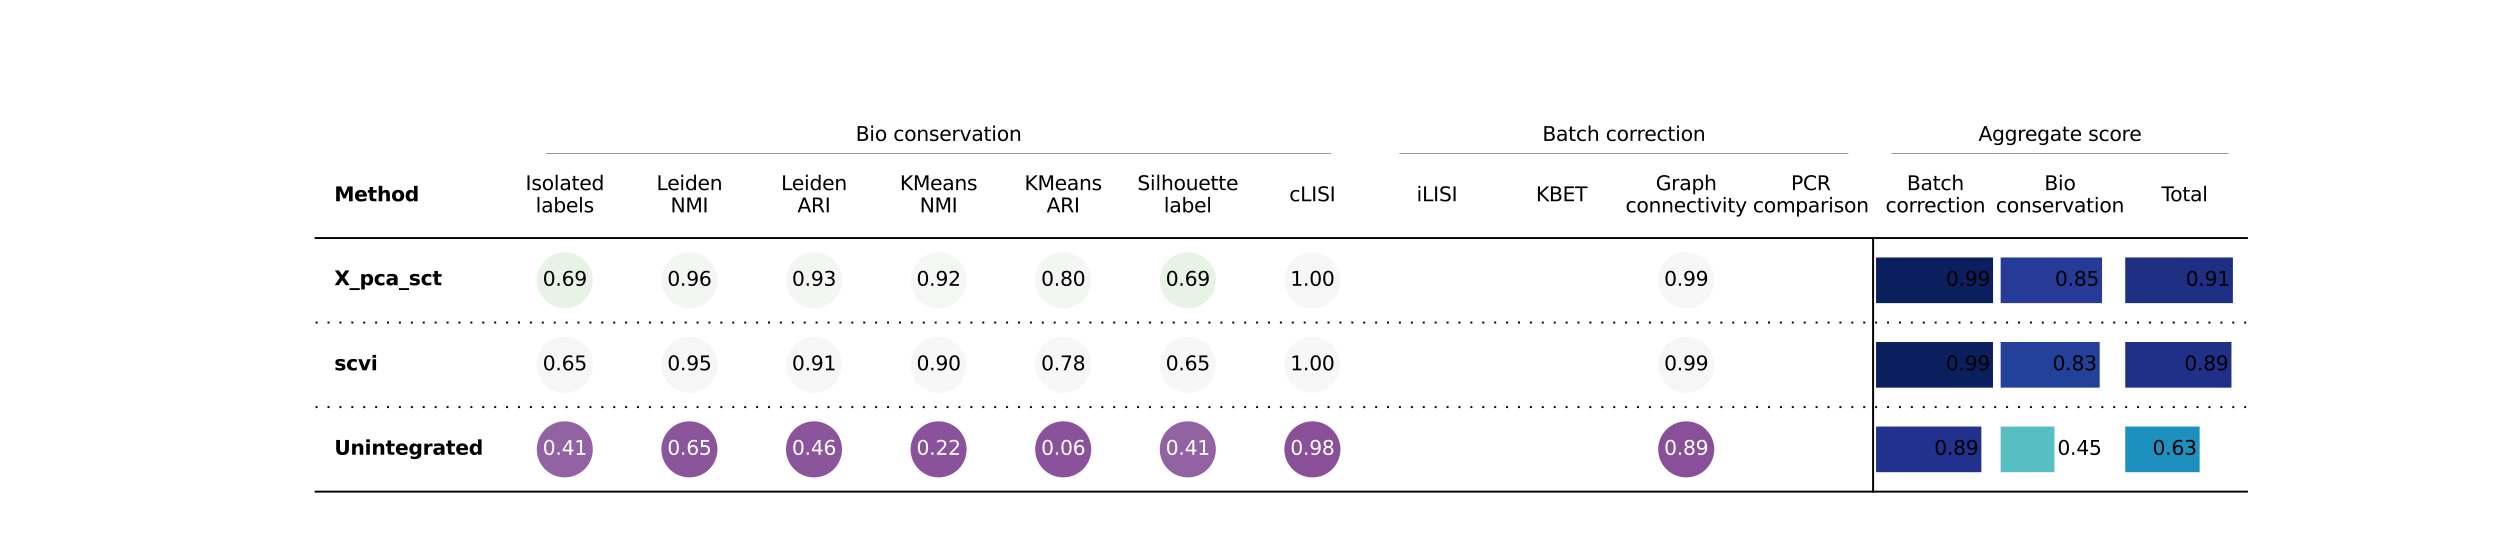 <?xml version="1.0" encoding="utf-8" standalone="no"?>
<!DOCTYPE svg PUBLIC "-//W3C//DTD SVG 1.1//EN"
  "http://www.w3.org/Graphics/SVG/1.1/DTD/svg11.dtd">
<svg xmlns:xlink="http://www.w3.org/1999/xlink" width="1260pt" height="280.8pt" viewBox="0 0 1260 280.8" xmlns="http://www.w3.org/2000/svg" version="1.1">
 <defs>
  <style type="text/css">*{stroke-linejoin: round; stroke-linecap: butt}</style>
 </defs>
 <g id="figure_1">
  <g id="patch_1">
   <path d="M 0 280.8 
L 1260 280.8 
L 1260 0 
L 0 0 
z
" style="fill: #ffffff"/>
  </g>
  <g id="axes_1">
   <g id="patch_2">
    <path d="M 159.07 119.969 
L 253.266 119.969 
L 253.266 162.574 
L 159.07 162.574 
z
" clip-path="url(#pb58328f442)" style="fill: #ffffff"/>
   </g>
   <g id="patch_3">
    <path d="M 253.266 119.969 
L 316.064 119.969 
L 316.064 162.574 
L 253.266 162.574 
z
" clip-path="url(#pb58328f442)" style="fill: #ffffff"/>
   </g>
   <g id="patch_4">
    <path d="M 316.064 119.969 
L 378.861 119.969 
L 378.861 162.574 
L 316.064 162.574 
z
" clip-path="url(#pb58328f442)" style="fill: #ffffff"/>
   </g>
   <g id="patch_5">
    <path d="M 378.861 119.969 
L 441.658 119.969 
L 441.658 162.574 
L 378.861 162.574 
z
" clip-path="url(#pb58328f442)" style="fill: #ffffff"/>
   </g>
   <g id="patch_6">
    <path d="M 441.658 119.969 
L 504.456 119.969 
L 504.456 162.574 
L 441.658 162.574 
z
" clip-path="url(#pb58328f442)" style="fill: #ffffff"/>
   </g>
   <g id="patch_7">
    <path d="M 504.456 119.969 
L 567.253 119.969 
L 567.253 162.574 
L 504.456 162.574 
z
" clip-path="url(#pb58328f442)" style="fill: #ffffff"/>
   </g>
   <g id="patch_8">
    <path d="M 567.253 119.969 
L 630.051 119.969 
L 630.051 162.574 
L 567.253 162.574 
z
" clip-path="url(#pb58328f442)" style="fill: #ffffff"/>
   </g>
   <g id="patch_9">
    <path d="M 630.051 119.969 
L 692.848 119.969 
L 692.848 162.574 
L 630.051 162.574 
z
" clip-path="url(#pb58328f442)" style="fill: #ffffff"/>
   </g>
   <g id="patch_10">
    <path d="M 692.848 119.969 
L 755.645 119.969 
L 755.645 162.574 
L 692.848 162.574 
z
" clip-path="url(#pb58328f442)" style="fill: #ffffff"/>
   </g>
   <g id="patch_11">
    <path d="M 755.645 119.969 
L 818.443 119.969 
L 818.443 162.574 
L 755.645 162.574 
z
" clip-path="url(#pb58328f442)" style="fill: #ffffff"/>
   </g>
   <g id="patch_12">
    <path d="M 818.443 119.969 
L 881.24 119.969 
L 881.24 162.574 
L 818.443 162.574 
z
" clip-path="url(#pb58328f442)" style="fill: #ffffff"/>
   </g>
   <g id="patch_13">
    <path d="M 881.24 119.969 
L 944.038 119.969 
L 944.038 162.574 
L 881.24 162.574 
z
" clip-path="url(#pb58328f442)" style="fill: #ffffff"/>
   </g>
   <g id="patch_14">
    <path d="M 944.038 119.969 
L 1006.835 119.969 
L 1006.835 162.574 
L 944.038 162.574 
z
" clip-path="url(#pb58328f442)" style="fill: #ffffff"/>
   </g>
   <g id="patch_15">
    <path d="M 944.038 119.969 
L 1006.835 119.969 
L 1006.835 162.574 
L 944.038 162.574 
z
" clip-path="url(#pb58328f442)" style="fill: #ffffff"/>
   </g>
   <g id="patch_16">
    <path d="M 1006.835 119.969 
L 1069.633 119.969 
L 1069.633 162.574 
L 1006.835 162.574 
z
" clip-path="url(#pb58328f442)" style="fill: #ffffff"/>
   </g>
   <g id="patch_17">
    <path d="M 1006.835 119.969 
L 1069.633 119.969 
L 1069.633 162.574 
L 1006.835 162.574 
z
" clip-path="url(#pb58328f442)" style="fill: #ffffff"/>
   </g>
   <g id="patch_18">
    <path d="M 1069.633 119.969 
L 1132.43 119.969 
L 1132.43 162.574 
L 1069.633 162.574 
z
" clip-path="url(#pb58328f442)" style="fill: #ffffff"/>
   </g>
   <g id="patch_19">
    <path d="M 1069.633 119.969 
L 1132.43 119.969 
L 1132.43 162.574 
L 1069.633 162.574 
z
" clip-path="url(#pb58328f442)" style="fill: #ffffff"/>
   </g>
   <g id="patch_20">
    <path d="M 159.07 162.574 
L 253.266 162.574 
L 253.266 205.178 
L 159.07 205.178 
z
" clip-path="url(#pb58328f442)" style="fill: #ffffff"/>
   </g>
   <g id="patch_21">
    <path d="M 253.266 162.574 
L 316.064 162.574 
L 316.064 205.178 
L 253.266 205.178 
z
" clip-path="url(#pb58328f442)" style="fill: #ffffff"/>
   </g>
   <g id="patch_22">
    <path d="M 316.064 162.574 
L 378.861 162.574 
L 378.861 205.178 
L 316.064 205.178 
z
" clip-path="url(#pb58328f442)" style="fill: #ffffff"/>
   </g>
   <g id="patch_23">
    <path d="M 378.861 162.574 
L 441.658 162.574 
L 441.658 205.178 
L 378.861 205.178 
z
" clip-path="url(#pb58328f442)" style="fill: #ffffff"/>
   </g>
   <g id="patch_24">
    <path d="M 441.658 162.574 
L 504.456 162.574 
L 504.456 205.178 
L 441.658 205.178 
z
" clip-path="url(#pb58328f442)" style="fill: #ffffff"/>
   </g>
   <g id="patch_25">
    <path d="M 504.456 162.574 
L 567.253 162.574 
L 567.253 205.178 
L 504.456 205.178 
z
" clip-path="url(#pb58328f442)" style="fill: #ffffff"/>
   </g>
   <g id="patch_26">
    <path d="M 567.253 162.574 
L 630.051 162.574 
L 630.051 205.178 
L 567.253 205.178 
z
" clip-path="url(#pb58328f442)" style="fill: #ffffff"/>
   </g>
   <g id="patch_27">
    <path d="M 630.051 162.574 
L 692.848 162.574 
L 692.848 205.178 
L 630.051 205.178 
z
" clip-path="url(#pb58328f442)" style="fill: #ffffff"/>
   </g>
   <g id="patch_28">
    <path d="M 692.848 162.574 
L 755.645 162.574 
L 755.645 205.178 
L 692.848 205.178 
z
" clip-path="url(#pb58328f442)" style="fill: #ffffff"/>
   </g>
   <g id="patch_29">
    <path d="M 755.645 162.574 
L 818.443 162.574 
L 818.443 205.178 
L 755.645 205.178 
z
" clip-path="url(#pb58328f442)" style="fill: #ffffff"/>
   </g>
   <g id="patch_30">
    <path d="M 818.443 162.574 
L 881.24 162.574 
L 881.24 205.178 
L 818.443 205.178 
z
" clip-path="url(#pb58328f442)" style="fill: #ffffff"/>
   </g>
   <g id="patch_31">
    <path d="M 881.24 162.574 
L 944.038 162.574 
L 944.038 205.178 
L 881.24 205.178 
z
" clip-path="url(#pb58328f442)" style="fill: #ffffff"/>
   </g>
   <g id="patch_32">
    <path d="M 944.038 162.574 
L 1006.835 162.574 
L 1006.835 205.178 
L 944.038 205.178 
z
" clip-path="url(#pb58328f442)" style="fill: #ffffff"/>
   </g>
   <g id="patch_33">
    <path d="M 944.038 162.574 
L 1006.835 162.574 
L 1006.835 205.178 
L 944.038 205.178 
z
" clip-path="url(#pb58328f442)" style="fill: #ffffff"/>
   </g>
   <g id="patch_34">
    <path d="M 1006.835 162.574 
L 1069.633 162.574 
L 1069.633 205.178 
L 1006.835 205.178 
z
" clip-path="url(#pb58328f442)" style="fill: #ffffff"/>
   </g>
   <g id="patch_35">
    <path d="M 1006.835 162.574 
L 1069.633 162.574 
L 1069.633 205.178 
L 1006.835 205.178 
z
" clip-path="url(#pb58328f442)" style="fill: #ffffff"/>
   </g>
   <g id="patch_36">
    <path d="M 1069.633 162.574 
L 1132.43 162.574 
L 1132.43 205.178 
L 1069.633 205.178 
z
" clip-path="url(#pb58328f442)" style="fill: #ffffff"/>
   </g>
   <g id="patch_37">
    <path d="M 1069.633 162.574 
L 1132.43 162.574 
L 1132.43 205.178 
L 1069.633 205.178 
z
" clip-path="url(#pb58328f442)" style="fill: #ffffff"/>
   </g>
   <g id="patch_38">
    <path d="M 159.07 205.178 
L 253.266 205.178 
L 253.266 247.782 
L 159.07 247.782 
z
" clip-path="url(#pb58328f442)" style="fill: #ffffff"/>
   </g>
   <g id="patch_39">
    <path d="M 253.266 205.178 
L 316.064 205.178 
L 316.064 247.782 
L 253.266 247.782 
z
" clip-path="url(#pb58328f442)" style="fill: #ffffff"/>
   </g>
   <g id="patch_40">
    <path d="M 316.064 205.178 
L 378.861 205.178 
L 378.861 247.782 
L 316.064 247.782 
z
" clip-path="url(#pb58328f442)" style="fill: #ffffff"/>
   </g>
   <g id="patch_41">
    <path d="M 378.861 205.178 
L 441.658 205.178 
L 441.658 247.782 
L 378.861 247.782 
z
" clip-path="url(#pb58328f442)" style="fill: #ffffff"/>
   </g>
   <g id="patch_42">
    <path d="M 441.658 205.178 
L 504.456 205.178 
L 504.456 247.782 
L 441.658 247.782 
z
" clip-path="url(#pb58328f442)" style="fill: #ffffff"/>
   </g>
   <g id="patch_43">
    <path d="M 504.456 205.178 
L 567.253 205.178 
L 567.253 247.782 
L 504.456 247.782 
z
" clip-path="url(#pb58328f442)" style="fill: #ffffff"/>
   </g>
   <g id="patch_44">
    <path d="M 567.253 205.178 
L 630.051 205.178 
L 630.051 247.782 
L 567.253 247.782 
z
" clip-path="url(#pb58328f442)" style="fill: #ffffff"/>
   </g>
   <g id="patch_45">
    <path d="M 630.051 205.178 
L 692.848 205.178 
L 692.848 247.782 
L 630.051 247.782 
z
" clip-path="url(#pb58328f442)" style="fill: #ffffff"/>
   </g>
   <g id="patch_46">
    <path d="M 692.848 205.178 
L 755.645 205.178 
L 755.645 247.782 
L 692.848 247.782 
z
" clip-path="url(#pb58328f442)" style="fill: #ffffff"/>
   </g>
   <g id="patch_47">
    <path d="M 755.645 205.178 
L 818.443 205.178 
L 818.443 247.782 
L 755.645 247.782 
z
" clip-path="url(#pb58328f442)" style="fill: #ffffff"/>
   </g>
   <g id="patch_48">
    <path d="M 818.443 205.178 
L 881.24 205.178 
L 881.24 247.782 
L 818.443 247.782 
z
" clip-path="url(#pb58328f442)" style="fill: #ffffff"/>
   </g>
   <g id="patch_49">
    <path d="M 881.24 205.178 
L 944.038 205.178 
L 944.038 247.782 
L 881.24 247.782 
z
" clip-path="url(#pb58328f442)" style="fill: #ffffff"/>
   </g>
   <g id="patch_50">
    <path d="M 944.038 205.178 
L 1006.835 205.178 
L 1006.835 247.782 
L 944.038 247.782 
z
" clip-path="url(#pb58328f442)" style="fill: #ffffff"/>
   </g>
   <g id="patch_51">
    <path d="M 944.038 205.178 
L 1006.835 205.178 
L 1006.835 247.782 
L 944.038 247.782 
z
" clip-path="url(#pb58328f442)" style="fill: #ffffff"/>
   </g>
   <g id="patch_52">
    <path d="M 1006.835 205.178 
L 1069.633 205.178 
L 1069.633 247.782 
L 1006.835 247.782 
z
" clip-path="url(#pb58328f442)" style="fill: #ffffff"/>
   </g>
   <g id="patch_53">
    <path d="M 1006.835 205.178 
L 1069.633 205.178 
L 1069.633 247.782 
L 1006.835 247.782 
z
" clip-path="url(#pb58328f442)" style="fill: #ffffff"/>
   </g>
   <g id="patch_54">
    <path d="M 1069.633 205.178 
L 1132.43 205.178 
L 1132.43 247.782 
L 1069.633 247.782 
z
" clip-path="url(#pb58328f442)" style="fill: #ffffff"/>
   </g>
   <g id="patch_55">
    <path d="M 1069.633 205.178 
L 1132.43 205.178 
L 1132.43 247.782 
L 1069.633 247.782 
z
" clip-path="url(#pb58328f442)" style="fill: #ffffff"/>
   </g>
   <g id="patch_56">
    <path d="M 159.07 77.365 
L 253.266 77.365 
L 253.266 119.969 
L 159.07 119.969 
z
" clip-path="url(#pb58328f442)" style="fill: #ffffff"/>
   </g>
   <g id="patch_57">
    <path d="M 253.266 77.365 
L 316.064 77.365 
L 316.064 119.969 
L 253.266 119.969 
z
" clip-path="url(#pb58328f442)" style="fill: #ffffff"/>
   </g>
   <g id="patch_58">
    <path d="M 316.064 77.365 
L 378.861 77.365 
L 378.861 119.969 
L 316.064 119.969 
z
" clip-path="url(#pb58328f442)" style="fill: #ffffff"/>
   </g>
   <g id="patch_59">
    <path d="M 378.861 77.365 
L 441.658 77.365 
L 441.658 119.969 
L 378.861 119.969 
z
" clip-path="url(#pb58328f442)" style="fill: #ffffff"/>
   </g>
   <g id="patch_60">
    <path d="M 441.658 77.365 
L 504.456 77.365 
L 504.456 119.969 
L 441.658 119.969 
z
" clip-path="url(#pb58328f442)" style="fill: #ffffff"/>
   </g>
   <g id="patch_61">
    <path d="M 504.456 77.365 
L 567.253 77.365 
L 567.253 119.969 
L 504.456 119.969 
z
" clip-path="url(#pb58328f442)" style="fill: #ffffff"/>
   </g>
   <g id="patch_62">
    <path d="M 567.253 77.365 
L 630.051 77.365 
L 630.051 119.969 
L 567.253 119.969 
z
" clip-path="url(#pb58328f442)" style="fill: #ffffff"/>
   </g>
   <g id="patch_63">
    <path d="M 630.051 77.365 
L 692.848 77.365 
L 692.848 119.969 
L 630.051 119.969 
z
" clip-path="url(#pb58328f442)" style="fill: #ffffff"/>
   </g>
   <g id="patch_64">
    <path d="M 692.848 77.365 
L 755.645 77.365 
L 755.645 119.969 
L 692.848 119.969 
z
" clip-path="url(#pb58328f442)" style="fill: #ffffff"/>
   </g>
   <g id="patch_65">
    <path d="M 755.645 77.365 
L 818.443 77.365 
L 818.443 119.969 
L 755.645 119.969 
z
" clip-path="url(#pb58328f442)" style="fill: #ffffff"/>
   </g>
   <g id="patch_66">
    <path d="M 818.443 77.365 
L 881.24 77.365 
L 881.24 119.969 
L 818.443 119.969 
z
" clip-path="url(#pb58328f442)" style="fill: #ffffff"/>
   </g>
   <g id="patch_67">
    <path d="M 881.24 77.365 
L 944.038 77.365 
L 944.038 119.969 
L 881.24 119.969 
z
" clip-path="url(#pb58328f442)" style="fill: #ffffff"/>
   </g>
   <g id="patch_68">
    <path d="M 944.038 77.365 
L 1006.835 77.365 
L 1006.835 119.969 
L 944.038 119.969 
z
" clip-path="url(#pb58328f442)" style="fill: #ffffff"/>
   </g>
   <g id="patch_69">
    <path d="M 1006.835 77.365 
L 1069.633 77.365 
L 1069.633 119.969 
L 1006.835 119.969 
z
" clip-path="url(#pb58328f442)" style="fill: #ffffff"/>
   </g>
   <g id="patch_70">
    <path d="M 1069.633 77.365 
L 1132.43 77.365 
L 1132.43 119.969 
L 1069.633 119.969 
z
" clip-path="url(#pb58328f442)" style="fill: #ffffff"/>
   </g>
   <g id="patch_71">
    <path d="M 253.266 77.365 
L 692.848 77.365 
L 692.848 119.969 
L 253.266 119.969 
z
" clip-path="url(#pb58328f442)" style="fill: #ffffff"/>
   </g>
   <g id="patch_72">
    <path d="M 944.038 77.365 
L 1132.43 77.365 
L 1132.43 119.969 
L 944.038 119.969 
z
" clip-path="url(#pb58328f442)" style="fill: #ffffff"/>
   </g>
   <g id="patch_73">
    <path d="M 692.848 77.365 
L 944.038 77.365 
L 944.038 119.969 
L 692.848 119.969 
z
" clip-path="url(#pb58328f442)" style="fill: #ffffff"/>
   </g>
   <g id="patch_74">
    <path d="M 944.038 119.969 
L 1006.835 119.969 
L 1006.835 162.574 
L 944.038 162.574 
z
" clip-path="url(#pb58328f442)" style="fill: #ffffff"/>
   </g>
   <g id="patch_75">
    <path d="M 1006.835 119.969 
L 1069.633 119.969 
L 1069.633 162.574 
L 1006.835 162.574 
z
" clip-path="url(#pb58328f442)" style="fill: #ffffff"/>
   </g>
   <g id="patch_76">
    <path d="M 1069.633 119.969 
L 1132.43 119.969 
L 1132.43 162.574 
L 1069.633 162.574 
z
" clip-path="url(#pb58328f442)" style="fill: #ffffff"/>
   </g>
   <g id="patch_77">
    <path d="M 944.038 162.574 
L 1006.835 162.574 
L 1006.835 205.178 
L 944.038 205.178 
z
" clip-path="url(#pb58328f442)" style="fill: #ffffff"/>
   </g>
   <g id="patch_78">
    <path d="M 1006.835 162.574 
L 1069.633 162.574 
L 1069.633 205.178 
L 1006.835 205.178 
z
" clip-path="url(#pb58328f442)" style="fill: #ffffff"/>
   </g>
   <g id="patch_79">
    <path d="M 1069.633 162.574 
L 1132.43 162.574 
L 1132.43 205.178 
L 1069.633 205.178 
z
" clip-path="url(#pb58328f442)" style="fill: #ffffff"/>
   </g>
   <g id="patch_80">
    <path d="M 944.038 205.178 
L 1006.835 205.178 
L 1006.835 247.782 
L 944.038 247.782 
z
" clip-path="url(#pb58328f442)" style="fill: #ffffff"/>
   </g>
   <g id="patch_81">
    <path d="M 1006.835 205.178 
L 1069.633 205.178 
L 1069.633 247.782 
L 1006.835 247.782 
z
" clip-path="url(#pb58328f442)" style="fill: #ffffff"/>
   </g>
   <g id="patch_82">
    <path d="M 1069.633 205.178 
L 1132.43 205.178 
L 1132.43 247.782 
L 1069.633 247.782 
z
" clip-path="url(#pb58328f442)" style="fill: #ffffff"/>
   </g>
   <g id="line2d_1">
    <path d="M 275.245 77.365 
L 670.869 77.365 
" clip-path="url(#pb58328f442)" style="fill: none; stroke: #000000; stroke-width: 0.2; stroke-linecap: square"/>
   </g>
   <g id="line2d_2">
    <path d="M 953.457 77.365 
L 1123.01 77.365 
" clip-path="url(#pb58328f442)" style="fill: none; stroke: #000000; stroke-width: 0.2; stroke-linecap: square"/>
   </g>
   <g id="line2d_3">
    <path d="M 705.408 77.365 
L 931.478 77.365 
" clip-path="url(#pb58328f442)" style="fill: none; stroke: #000000; stroke-width: 0.2; stroke-linecap: square"/>
   </g>
   <g id="line2d_4">
    <path d="M 159.07 119.969 
L 1132.43 119.969 
" clip-path="url(#pb58328f442)" style="fill: none; stroke: #000000; stroke-linecap: square"/>
   </g>
   <g id="line2d_5">
    <path d="M 159.07 247.782 
L 1132.43 247.782 
" clip-path="url(#pb58328f442)" style="fill: none; stroke: #000000; stroke-linecap: square"/>
   </g>
   <g id="line2d_6">
    <path d="M 159.07 162.574 
L 1132.43 162.574 
" clip-path="url(#pb58328f442)" style="fill: none; stroke-dasharray: 1,5; stroke-dashoffset: 0; stroke: #000000"/>
   </g>
   <g id="line2d_7">
    <path d="M 159.07 205.178 
L 1132.43 205.178 
" clip-path="url(#pb58328f442)" style="fill: none; stroke-dasharray: 1,5; stroke-dashoffset: 0; stroke: #000000"/>
   </g>
   <g id="line2d_8">
    <path d="M 944.038 119.969 
L 944.038 247.782 
" clip-path="url(#pb58328f442)" style="fill: none; stroke: #000000; stroke-linecap: square"/>
   </g>
   <g id="text_1">
    <!-- X_pca_sct -->
    <g transform="translate(168.49 143.753) scale(0.1 -0.1)">
     <defs>
      <path id="DejaVuSans-Bold-58" d="M 3188 2381 
L 4806 0 
L 3553 0 
L 2463 1594 
L 1381 0 
L 122 0 
L 1741 2381 
L 184 4666 
L 1441 4666 
L 2463 3163 
L 3481 4666 
L 4744 4666 
L 3188 2381 
z
" transform="scale(0.016)"/>
      <path id="DejaVuSans-Bold-5f" d="M 3200 -916 
L 3200 -1509 
L 0 -1509 
L 0 -916 
L 3200 -916 
z
" transform="scale(0.016)"/>
      <path id="DejaVuSans-Bold-70" d="M 1656 506 
L 1656 -1331 
L 538 -1331 
L 538 3500 
L 1656 3500 
L 1656 2988 
Q 1888 3294 2169 3439 
Q 2450 3584 2816 3584 
Q 3463 3584 3878 3070 
Q 4294 2556 4294 1747 
Q 4294 938 3878 423 
Q 3463 -91 2816 -91 
Q 2450 -91 2169 54 
Q 1888 200 1656 506 
z
M 2400 2772 
Q 2041 2772 1848 2508 
Q 1656 2244 1656 1747 
Q 1656 1250 1848 986 
Q 2041 722 2400 722 
Q 2759 722 2948 984 
Q 3138 1247 3138 1747 
Q 3138 2247 2948 2509 
Q 2759 2772 2400 2772 
z
" transform="scale(0.016)"/>
      <path id="DejaVuSans-Bold-63" d="M 3366 3391 
L 3366 2478 
Q 3138 2634 2908 2709 
Q 2678 2784 2431 2784 
Q 1963 2784 1702 2511 
Q 1441 2238 1441 1747 
Q 1441 1256 1702 982 
Q 1963 709 2431 709 
Q 2694 709 2930 787 
Q 3166 866 3366 1019 
L 3366 103 
Q 3103 6 2833 -42 
Q 2563 -91 2291 -91 
Q 1344 -91 809 395 
Q 275 881 275 1747 
Q 275 2613 809 3098 
Q 1344 3584 2291 3584 
Q 2566 3584 2833 3536 
Q 3100 3488 3366 3391 
z
" transform="scale(0.016)"/>
      <path id="DejaVuSans-Bold-61" d="M 2106 1575 
Q 1756 1575 1579 1456 
Q 1403 1338 1403 1106 
Q 1403 894 1545 773 
Q 1688 653 1941 653 
Q 2256 653 2472 879 
Q 2688 1106 2688 1447 
L 2688 1575 
L 2106 1575 
z
M 3816 1997 
L 3816 0 
L 2688 0 
L 2688 519 
Q 2463 200 2181 54 
Q 1900 -91 1497 -91 
Q 953 -91 614 226 
Q 275 544 275 1050 
Q 275 1666 698 1953 
Q 1122 2241 2028 2241 
L 2688 2241 
L 2688 2328 
Q 2688 2594 2478 2717 
Q 2269 2841 1825 2841 
Q 1466 2841 1156 2769 
Q 847 2697 581 2553 
L 581 3406 
Q 941 3494 1303 3539 
Q 1666 3584 2028 3584 
Q 2975 3584 3395 3211 
Q 3816 2838 3816 1997 
z
" transform="scale(0.016)"/>
      <path id="DejaVuSans-Bold-73" d="M 3272 3391 
L 3272 2541 
Q 2913 2691 2578 2766 
Q 2244 2841 1947 2841 
Q 1628 2841 1473 2761 
Q 1319 2681 1319 2516 
Q 1319 2381 1436 2309 
Q 1553 2238 1856 2203 
L 2053 2175 
Q 2913 2066 3209 1816 
Q 3506 1566 3506 1031 
Q 3506 472 3093 190 
Q 2681 -91 1863 -91 
Q 1516 -91 1145 -36 
Q 775 19 384 128 
L 384 978 
Q 719 816 1070 734 
Q 1422 653 1784 653 
Q 2113 653 2278 743 
Q 2444 834 2444 1013 
Q 2444 1163 2330 1236 
Q 2216 1309 1875 1350 
L 1678 1375 
Q 931 1469 631 1722 
Q 331 1975 331 2491 
Q 331 3047 712 3315 
Q 1094 3584 1881 3584 
Q 2191 3584 2531 3537 
Q 2872 3491 3272 3391 
z
" transform="scale(0.016)"/>
      <path id="DejaVuSans-Bold-74" d="M 1759 4494 
L 1759 3500 
L 2913 3500 
L 2913 2700 
L 1759 2700 
L 1759 1216 
Q 1759 972 1856 886 
Q 1953 800 2241 800 
L 2816 800 
L 2816 0 
L 1856 0 
Q 1194 0 917 276 
Q 641 553 641 1216 
L 641 2700 
L 84 2700 
L 84 3500 
L 641 3500 
L 641 4494 
L 1759 4494 
z
" transform="scale(0.016)"/>
     </defs>
     <use xlink:href="#DejaVuSans-Bold-58"/>
     <use xlink:href="#DejaVuSans-Bold-5f" x="77.1"/>
     <use xlink:href="#DejaVuSans-Bold-70" x="127.1"/>
     <use xlink:href="#DejaVuSans-Bold-63" x="198.682"/>
     <use xlink:href="#DejaVuSans-Bold-61" x="257.959"/>
     <use xlink:href="#DejaVuSans-Bold-5f" x="325.439"/>
     <use xlink:href="#DejaVuSans-Bold-73" x="375.439"/>
     <use xlink:href="#DejaVuSans-Bold-63" x="434.961"/>
     <use xlink:href="#DejaVuSans-Bold-74" x="494.238"/>
    </g>
   </g>
   <g id="text_2">
    <g id="patch_83">
     <path d="M 284.665 154.904 
C 288.28 154.904 291.748 153.468 294.305 150.911 
C 296.861 148.355 298.298 144.887 298.298 141.271 
C 298.298 137.656 296.861 134.188 294.305 131.632 
C 291.748 129.075 288.28 127.639 284.665 127.639 
C 281.049 127.639 277.581 129.075 275.025 131.632 
C 272.468 134.188 271.032 137.656 271.032 141.271 
C 271.032 144.887 272.468 148.355 275.025 150.911 
C 277.581 153.468 281.049 154.904 284.665 154.904 
z
" style="fill: #e7f3e4; stroke: #e7f3e4; stroke-linejoin: miter"/>
    </g>
    <!-- 0.69 -->
    <g transform="translate(273.532 144.031) scale(0.1 -0.1)">
     <defs>
      <path id="DejaVuSans-30" d="M 2034 4250 
Q 1547 4250 1301 3770 
Q 1056 3291 1056 2328 
Q 1056 1369 1301 889 
Q 1547 409 2034 409 
Q 2525 409 2770 889 
Q 3016 1369 3016 2328 
Q 3016 3291 2770 3770 
Q 2525 4250 2034 4250 
z
M 2034 4750 
Q 2819 4750 3233 4129 
Q 3647 3509 3647 2328 
Q 3647 1150 3233 529 
Q 2819 -91 2034 -91 
Q 1250 -91 836 529 
Q 422 1150 422 2328 
Q 422 3509 836 4129 
Q 1250 4750 2034 4750 
z
" transform="scale(0.016)"/>
      <path id="DejaVuSans-2e" d="M 684 794 
L 1344 794 
L 1344 0 
L 684 0 
L 684 794 
z
" transform="scale(0.016)"/>
      <path id="DejaVuSans-36" d="M 2113 2584 
Q 1688 2584 1439 2293 
Q 1191 2003 1191 1497 
Q 1191 994 1439 701 
Q 1688 409 2113 409 
Q 2538 409 2786 701 
Q 3034 994 3034 1497 
Q 3034 2003 2786 2293 
Q 2538 2584 2113 2584 
z
M 3366 4563 
L 3366 3988 
Q 3128 4100 2886 4159 
Q 2644 4219 2406 4219 
Q 1781 4219 1451 3797 
Q 1122 3375 1075 2522 
Q 1259 2794 1537 2939 
Q 1816 3084 2150 3084 
Q 2853 3084 3261 2657 
Q 3669 2231 3669 1497 
Q 3669 778 3244 343 
Q 2819 -91 2113 -91 
Q 1303 -91 875 529 
Q 447 1150 447 2328 
Q 447 3434 972 4092 
Q 1497 4750 2381 4750 
Q 2619 4750 2861 4703 
Q 3103 4656 3366 4563 
z
" transform="scale(0.016)"/>
      <path id="DejaVuSans-39" d="M 703 97 
L 703 672 
Q 941 559 1184 500 
Q 1428 441 1663 441 
Q 2288 441 2617 861 
Q 2947 1281 2994 2138 
Q 2813 1869 2534 1725 
Q 2256 1581 1919 1581 
Q 1219 1581 811 2004 
Q 403 2428 403 3163 
Q 403 3881 828 4315 
Q 1253 4750 1959 4750 
Q 2769 4750 3195 4129 
Q 3622 3509 3622 2328 
Q 3622 1225 3098 567 
Q 2575 -91 1691 -91 
Q 1453 -91 1209 -44 
Q 966 3 703 97 
z
M 1959 2075 
Q 2384 2075 2632 2365 
Q 2881 2656 2881 3163 
Q 2881 3666 2632 3958 
Q 2384 4250 1959 4250 
Q 1534 4250 1286 3958 
Q 1038 3666 1038 3163 
Q 1038 2656 1286 2365 
Q 1534 2075 1959 2075 
z
" transform="scale(0.016)"/>
     </defs>
     <use xlink:href="#DejaVuSans-30"/>
     <use xlink:href="#DejaVuSans-2e" x="63.623"/>
     <use xlink:href="#DejaVuSans-36" x="95.41"/>
     <use xlink:href="#DejaVuSans-39" x="159.033"/>
    </g>
   </g>
   <g id="text_3">
    <g id="patch_84">
     <path d="M 347.462 154.904 
C 351.078 154.904 354.546 153.468 357.102 150.911 
C 359.659 148.355 361.095 144.887 361.095 141.271 
C 361.095 137.656 359.659 134.188 357.102 131.632 
C 354.546 129.075 351.078 127.639 347.462 127.639 
C 343.847 127.639 340.379 129.075 337.822 131.632 
C 335.266 134.188 333.829 137.656 333.829 141.271 
C 333.829 144.887 335.266 148.355 337.822 150.911 
C 340.379 153.468 343.847 154.904 347.462 154.904 
z
" style="fill: #f3f6f2; stroke: #f3f6f2; stroke-linejoin: miter"/>
    </g>
    <!-- 0.96 -->
    <g transform="translate(336.329 144.031) scale(0.1 -0.1)">
     <use xlink:href="#DejaVuSans-30"/>
     <use xlink:href="#DejaVuSans-2e" x="63.623"/>
     <use xlink:href="#DejaVuSans-39" x="95.41"/>
     <use xlink:href="#DejaVuSans-36" x="159.033"/>
    </g>
   </g>
   <g id="text_4">
    <g id="patch_85">
     <path d="M 410.26 154.904 
C 413.875 154.904 417.343 153.468 419.899 150.911 
C 422.456 148.355 423.892 144.887 423.892 141.271 
C 423.892 137.656 422.456 134.188 419.899 131.632 
C 417.343 129.075 413.875 127.639 410.26 127.639 
C 406.644 127.639 403.176 129.075 400.62 131.632 
C 398.063 134.188 396.627 137.656 396.627 141.271 
C 396.627 144.887 398.063 148.355 400.62 150.911 
C 403.176 153.468 406.644 154.904 410.26 154.904 
z
" style="fill: #f3f6f2; stroke: #f3f6f2; stroke-linejoin: miter"/>
    </g>
    <!-- 0.93 -->
    <g transform="translate(399.127 144.031) scale(0.1 -0.1)">
     <defs>
      <path id="DejaVuSans-33" d="M 2597 2516 
Q 3050 2419 3304 2112 
Q 3559 1806 3559 1356 
Q 3559 666 3084 287 
Q 2609 -91 1734 -91 
Q 1441 -91 1130 -33 
Q 819 25 488 141 
L 488 750 
Q 750 597 1062 519 
Q 1375 441 1716 441 
Q 2309 441 2620 675 
Q 2931 909 2931 1356 
Q 2931 1769 2642 2001 
Q 2353 2234 1838 2234 
L 1294 2234 
L 1294 2753 
L 1863 2753 
Q 2328 2753 2575 2939 
Q 2822 3125 2822 3475 
Q 2822 3834 2567 4026 
Q 2313 4219 1838 4219 
Q 1578 4219 1281 4162 
Q 984 4106 628 3988 
L 628 4550 
Q 988 4650 1302 4700 
Q 1616 4750 1894 4750 
Q 2613 4750 3031 4423 
Q 3450 4097 3450 3541 
Q 3450 3153 3228 2886 
Q 3006 2619 2597 2516 
z
" transform="scale(0.016)"/>
     </defs>
     <use xlink:href="#DejaVuSans-30"/>
     <use xlink:href="#DejaVuSans-2e" x="63.623"/>
     <use xlink:href="#DejaVuSans-39" x="95.41"/>
     <use xlink:href="#DejaVuSans-33" x="159.033"/>
    </g>
   </g>
   <g id="text_5">
    <g id="patch_86">
     <path d="M 473.057 154.904 
C 476.673 154.904 480.14 153.468 482.697 150.911 
C 485.253 148.355 486.69 144.887 486.69 141.271 
C 486.69 137.656 485.253 134.188 482.697 131.632 
C 480.14 129.075 476.673 127.639 473.057 127.639 
C 469.442 127.639 465.974 129.075 463.417 131.632 
C 460.861 134.188 459.424 137.656 459.424 141.271 
C 459.424 144.887 460.861 148.355 463.417 150.911 
C 465.974 153.468 469.442 154.904 473.057 154.904 
z
" style="fill: #f5f7f5; stroke: #f5f7f5; stroke-linejoin: miter"/>
    </g>
    <!-- 0.92 -->
    <g transform="translate(461.924 144.031) scale(0.1 -0.1)">
     <defs>
      <path id="DejaVuSans-32" d="M 1228 531 
L 3431 531 
L 3431 0 
L 469 0 
L 469 531 
Q 828 903 1448 1529 
Q 2069 2156 2228 2338 
Q 2531 2678 2651 2914 
Q 2772 3150 2772 3378 
Q 2772 3750 2511 3984 
Q 2250 4219 1831 4219 
Q 1534 4219 1204 4116 
Q 875 4013 500 3803 
L 500 4441 
Q 881 4594 1212 4672 
Q 1544 4750 1819 4750 
Q 2544 4750 2975 4387 
Q 3406 4025 3406 3419 
Q 3406 3131 3298 2873 
Q 3191 2616 2906 2266 
Q 2828 2175 2409 1742 
Q 1991 1309 1228 531 
z
" transform="scale(0.016)"/>
     </defs>
     <use xlink:href="#DejaVuSans-30"/>
     <use xlink:href="#DejaVuSans-2e" x="63.623"/>
     <use xlink:href="#DejaVuSans-39" x="95.41"/>
     <use xlink:href="#DejaVuSans-32" x="159.033"/>
    </g>
   </g>
   <g id="text_6">
    <g id="patch_87">
     <path d="M 535.855 154.904 
C 539.47 154.904 542.938 153.468 545.494 150.911 
C 548.051 148.355 549.487 144.887 549.487 141.271 
C 549.487 137.656 548.051 134.188 545.494 131.632 
C 542.938 129.075 539.47 127.639 535.855 127.639 
C 532.239 127.639 528.771 129.075 526.215 131.632 
C 523.658 134.188 522.222 137.656 522.222 141.271 
C 522.222 144.887 523.658 148.355 526.215 150.911 
C 528.771 153.468 532.239 154.904 535.855 154.904 
z
" style="fill: #f4f6f3; stroke: #f4f6f3; stroke-linejoin: miter"/>
    </g>
    <!-- 0.80 -->
    <g transform="translate(524.722 144.031) scale(0.1 -0.1)">
     <defs>
      <path id="DejaVuSans-38" d="M 2034 2216 
Q 1584 2216 1326 1975 
Q 1069 1734 1069 1313 
Q 1069 891 1326 650 
Q 1584 409 2034 409 
Q 2484 409 2743 651 
Q 3003 894 3003 1313 
Q 3003 1734 2745 1975 
Q 2488 2216 2034 2216 
z
M 1403 2484 
Q 997 2584 770 2862 
Q 544 3141 544 3541 
Q 544 4100 942 4425 
Q 1341 4750 2034 4750 
Q 2731 4750 3128 4425 
Q 3525 4100 3525 3541 
Q 3525 3141 3298 2862 
Q 3072 2584 2669 2484 
Q 3125 2378 3379 2068 
Q 3634 1759 3634 1313 
Q 3634 634 3220 271 
Q 2806 -91 2034 -91 
Q 1263 -91 848 271 
Q 434 634 434 1313 
Q 434 1759 690 2068 
Q 947 2378 1403 2484 
z
M 1172 3481 
Q 1172 3119 1398 2916 
Q 1625 2713 2034 2713 
Q 2441 2713 2670 2916 
Q 2900 3119 2900 3481 
Q 2900 3844 2670 4047 
Q 2441 4250 2034 4250 
Q 1625 4250 1398 4047 
Q 1172 3844 1172 3481 
z
" transform="scale(0.016)"/>
     </defs>
     <use xlink:href="#DejaVuSans-30"/>
     <use xlink:href="#DejaVuSans-2e" x="63.623"/>
     <use xlink:href="#DejaVuSans-38" x="95.41"/>
     <use xlink:href="#DejaVuSans-30" x="159.033"/>
    </g>
   </g>
   <g id="text_7">
    <g id="patch_88">
     <path d="M 598.652 154.904 
C 602.267 154.904 605.735 153.468 608.292 150.911 
C 610.848 148.355 612.285 144.887 612.285 141.271 
C 612.285 137.656 610.848 134.188 608.292 131.632 
C 605.735 129.075 602.267 127.639 598.652 127.639 
C 595.036 127.639 591.569 129.075 589.012 131.632 
C 586.456 134.188 585.019 137.656 585.019 141.271 
C 585.019 144.887 586.456 148.355 589.012 150.911 
C 591.569 153.468 595.036 154.904 598.652 154.904 
z
" style="fill: #e7f3e4; stroke: #e7f3e4; stroke-linejoin: miter"/>
    </g>
    <!-- 0.69 -->
    <g transform="translate(587.519 144.031) scale(0.1 -0.1)">
     <use xlink:href="#DejaVuSans-30"/>
     <use xlink:href="#DejaVuSans-2e" x="63.623"/>
     <use xlink:href="#DejaVuSans-36" x="95.41"/>
     <use xlink:href="#DejaVuSans-39" x="159.033"/>
    </g>
   </g>
   <g id="text_8">
    <g id="patch_89">
     <path d="M 661.449 154.904 
C 665.065 154.904 668.533 153.468 671.089 150.911 
C 673.646 148.355 675.082 144.887 675.082 141.271 
C 675.082 137.656 673.646 134.188 671.089 131.632 
C 668.533 129.075 665.065 127.639 661.449 127.639 
C 657.834 127.639 654.366 129.075 651.81 131.632 
C 649.253 134.188 647.817 137.656 647.817 141.271 
C 647.817 144.887 649.253 148.355 651.81 150.911 
C 654.366 153.468 657.834 154.904 661.449 154.904 
z
" style="fill: #f6f7f6; stroke: #f6f7f6; stroke-linejoin: miter"/>
    </g>
    <!-- 1.00 -->
    <g transform="translate(650.317 144.031) scale(0.1 -0.1)">
     <defs>
      <path id="DejaVuSans-31" d="M 794 531 
L 1825 531 
L 1825 4091 
L 703 3866 
L 703 4441 
L 1819 4666 
L 2450 4666 
L 2450 531 
L 3481 531 
L 3481 0 
L 794 0 
L 794 531 
z
" transform="scale(0.016)"/>
     </defs>
     <use xlink:href="#DejaVuSans-31"/>
     <use xlink:href="#DejaVuSans-2e" x="63.623"/>
     <use xlink:href="#DejaVuSans-30" x="95.41"/>
     <use xlink:href="#DejaVuSans-30" x="159.033"/>
    </g>
   </g>
   <g id="text_9">
    <g id="patch_90">
     <path d="M 724.247 153.173 
C 727.403 153.173 730.431 151.919 732.662 149.687 
C 734.894 147.455 736.148 144.428 736.148 141.271 
C 736.148 138.115 734.894 135.088 732.662 132.856 
C 730.431 130.624 727.403 129.37 724.247 129.37 
C 721.09 129.37 718.063 130.624 715.831 132.856 
C 713.599 135.088 712.345 138.115 712.345 141.271 
C 712.345 144.428 713.599 147.455 715.831 149.687 
C 718.063 151.919 721.09 153.173 724.247 153.173 
L 724.247 153.173 
z
" style="fill: none"/>
    </g>
    <!-- nan -->
    <g style="fill: #ffffff" transform="translate(714.845 144.031) scale(0.1 -0.1)">
     <defs>
      <path id="DejaVuSans-6e" d="M 3513 2113 
L 3513 0 
L 2938 0 
L 2938 2094 
Q 2938 2591 2744 2837 
Q 2550 3084 2163 3084 
Q 1697 3084 1428 2787 
Q 1159 2491 1159 1978 
L 1159 0 
L 581 0 
L 581 3500 
L 1159 3500 
L 1159 2956 
Q 1366 3272 1645 3428 
Q 1925 3584 2291 3584 
Q 2894 3584 3203 3211 
Q 3513 2838 3513 2113 
z
" transform="scale(0.016)"/>
      <path id="DejaVuSans-61" d="M 2194 1759 
Q 1497 1759 1228 1600 
Q 959 1441 959 1056 
Q 959 750 1161 570 
Q 1363 391 1709 391 
Q 2188 391 2477 730 
Q 2766 1069 2766 1631 
L 2766 1759 
L 2194 1759 
z
M 3341 1997 
L 3341 0 
L 2766 0 
L 2766 531 
Q 2569 213 2275 61 
Q 1981 -91 1556 -91 
Q 1019 -91 701 211 
Q 384 513 384 1019 
Q 384 1609 779 1909 
Q 1175 2209 1959 2209 
L 2766 2209 
L 2766 2266 
Q 2766 2663 2505 2880 
Q 2244 3097 1772 3097 
Q 1472 3097 1187 3025 
Q 903 2953 641 2809 
L 641 3341 
Q 956 3463 1253 3523 
Q 1550 3584 1831 3584 
Q 2591 3584 2966 3190 
Q 3341 2797 3341 1997 
z
" transform="scale(0.016)"/>
     </defs>
     <use xlink:href="#DejaVuSans-6e"/>
     <use xlink:href="#DejaVuSans-61" x="63.379"/>
     <use xlink:href="#DejaVuSans-6e" x="124.658"/>
    </g>
   </g>
   <g id="text_10">
    <g id="patch_91">
     <path d="M 787.044 153.173 
C 790.201 153.173 793.228 151.919 795.46 149.687 
C 797.692 147.455 798.946 144.428 798.946 141.271 
C 798.946 138.115 797.692 135.088 795.46 132.856 
C 793.228 130.624 790.201 129.37 787.044 129.37 
C 783.888 129.37 780.86 130.624 778.629 132.856 
C 776.397 135.088 775.143 138.115 775.143 141.271 
C 775.143 144.428 776.397 147.455 778.629 149.687 
C 780.86 151.919 783.888 153.173 787.044 153.173 
L 787.044 153.173 
z
" style="fill: none"/>
    </g>
    <!-- nan -->
    <g style="fill: #ffffff" transform="translate(777.643 144.031) scale(0.1 -0.1)">
     <use xlink:href="#DejaVuSans-6e"/>
     <use xlink:href="#DejaVuSans-61" x="63.379"/>
     <use xlink:href="#DejaVuSans-6e" x="124.658"/>
    </g>
   </g>
   <g id="text_11">
    <g id="patch_92">
     <path d="M 849.842 154.904 
C 853.457 154.904 856.925 153.468 859.481 150.911 
C 862.038 148.355 863.474 144.887 863.474 141.271 
C 863.474 137.656 862.038 134.188 859.481 131.632 
C 856.925 129.075 853.457 127.639 849.842 127.639 
C 846.226 127.639 842.758 129.075 840.202 131.632 
C 837.645 134.188 836.209 137.656 836.209 141.271 
C 836.209 144.887 837.645 148.355 840.202 150.911 
C 842.758 153.468 846.226 154.904 849.842 154.904 
z
" style="fill: #f6f7f6; stroke: #f6f7f6; stroke-linejoin: miter"/>
    </g>
    <!-- 0.99 -->
    <g transform="translate(838.709 144.031) scale(0.1 -0.1)">
     <use xlink:href="#DejaVuSans-30"/>
     <use xlink:href="#DejaVuSans-2e" x="63.623"/>
     <use xlink:href="#DejaVuSans-39" x="95.41"/>
     <use xlink:href="#DejaVuSans-39" x="159.033"/>
    </g>
   </g>
   <g id="text_12">
    <g id="patch_93">
     <path d="M 912.639 153.173 
C 915.795 153.173 918.823 151.919 921.055 149.687 
C 923.287 147.455 924.541 144.428 924.541 141.271 
C 924.541 138.115 923.287 135.088 921.055 132.856 
C 918.823 130.624 915.795 129.37 912.639 129.37 
C 909.483 129.37 906.455 130.624 904.223 132.856 
C 901.992 135.088 900.738 138.115 900.738 141.271 
C 900.738 144.428 901.992 147.455 904.223 149.687 
C 906.455 151.919 909.483 153.173 912.639 153.173 
L 912.639 153.173 
z
" style="fill: none"/>
    </g>
    <!-- nan -->
    <g style="fill: #ffffff" transform="translate(903.238 144.031) scale(0.1 -0.1)">
     <use xlink:href="#DejaVuSans-6e"/>
     <use xlink:href="#DejaVuSans-61" x="63.379"/>
     <use xlink:href="#DejaVuSans-6e" x="124.658"/>
    </g>
   </g>
   <g id="text_13">
    <!-- scvi -->
    <g transform="translate(168.49 186.635) scale(0.1 -0.1)">
     <defs>
      <path id="DejaVuSans-Bold-76" d="M 97 3500 
L 1216 3500 
L 2088 1081 
L 2956 3500 
L 4078 3500 
L 2700 0 
L 1472 0 
L 97 3500 
z
" transform="scale(0.016)"/>
      <path id="DejaVuSans-Bold-69" d="M 538 3500 
L 1656 3500 
L 1656 0 
L 538 0 
L 538 3500 
z
M 538 4863 
L 1656 4863 
L 1656 3950 
L 538 3950 
L 538 4863 
z
" transform="scale(0.016)"/>
     </defs>
     <use xlink:href="#DejaVuSans-Bold-73"/>
     <use xlink:href="#DejaVuSans-Bold-63" x="59.521"/>
     <use xlink:href="#DejaVuSans-Bold-76" x="118.799"/>
     <use xlink:href="#DejaVuSans-Bold-69" x="183.984"/>
    </g>
   </g>
   <g id="text_14">
    <g id="patch_94">
     <path d="M 284.665 197.508 
C 288.28 197.508 291.748 196.072 294.305 193.515 
C 296.861 190.959 298.298 187.491 298.298 183.876 
C 298.298 180.26 296.861 176.792 294.305 174.236 
C 291.748 171.679 288.28 170.243 284.665 170.243 
C 281.049 170.243 277.581 171.679 275.025 174.236 
C 272.468 176.792 271.032 180.26 271.032 183.876 
C 271.032 187.491 272.468 190.959 275.025 193.515 
C 277.581 196.072 281.049 197.508 284.665 197.508 
z
" style="fill: #f7f6f7; stroke: #f7f6f7; stroke-linejoin: miter"/>
    </g>
    <!-- 0.65 -->
    <g transform="translate(273.532 186.635) scale(0.1 -0.1)">
     <defs>
      <path id="DejaVuSans-35" d="M 691 4666 
L 3169 4666 
L 3169 4134 
L 1269 4134 
L 1269 2991 
Q 1406 3038 1543 3061 
Q 1681 3084 1819 3084 
Q 2600 3084 3056 2656 
Q 3513 2228 3513 1497 
Q 3513 744 3044 326 
Q 2575 -91 1722 -91 
Q 1428 -91 1123 -41 
Q 819 9 494 109 
L 494 744 
Q 775 591 1075 516 
Q 1375 441 1709 441 
Q 2250 441 2565 725 
Q 2881 1009 2881 1497 
Q 2881 1984 2565 2268 
Q 2250 2553 1709 2553 
Q 1456 2553 1204 2497 
Q 953 2441 691 2322 
L 691 4666 
z
" transform="scale(0.016)"/>
     </defs>
     <use xlink:href="#DejaVuSans-30"/>
     <use xlink:href="#DejaVuSans-2e" x="63.623"/>
     <use xlink:href="#DejaVuSans-36" x="95.41"/>
     <use xlink:href="#DejaVuSans-35" x="159.033"/>
    </g>
   </g>
   <g id="text_15">
    <g id="patch_95">
     <path d="M 347.462 197.508 
C 351.078 197.508 354.546 196.072 357.102 193.515 
C 359.659 190.959 361.095 187.491 361.095 183.876 
C 361.095 180.26 359.659 176.792 357.102 174.236 
C 354.546 171.679 351.078 170.243 347.462 170.243 
C 343.847 170.243 340.379 171.679 337.822 174.236 
C 335.266 176.792 333.829 180.26 333.829 183.876 
C 333.829 187.491 335.266 190.959 337.822 193.515 
C 340.379 196.072 343.847 197.508 347.462 197.508 
z
" style="fill: #f7f6f7; stroke: #f7f6f7; stroke-linejoin: miter"/>
    </g>
    <!-- 0.95 -->
    <g transform="translate(336.329 186.635) scale(0.1 -0.1)">
     <use xlink:href="#DejaVuSans-30"/>
     <use xlink:href="#DejaVuSans-2e" x="63.623"/>
     <use xlink:href="#DejaVuSans-39" x="95.41"/>
     <use xlink:href="#DejaVuSans-35" x="159.033"/>
    </g>
   </g>
   <g id="text_16">
    <g id="patch_96">
     <path d="M 410.26 197.508 
C 413.875 197.508 417.343 196.072 419.899 193.515 
C 422.456 190.959 423.892 187.491 423.892 183.876 
C 423.892 180.26 422.456 176.792 419.899 174.236 
C 417.343 171.679 413.875 170.243 410.26 170.243 
C 406.644 170.243 403.176 171.679 400.62 174.236 
C 398.063 176.792 396.627 180.26 396.627 183.876 
C 396.627 187.491 398.063 190.959 400.62 193.515 
C 403.176 196.072 406.644 197.508 410.26 197.508 
z
" style="fill: #f6f7f6; stroke: #f6f7f6; stroke-linejoin: miter"/>
    </g>
    <!-- 0.91 -->
    <g transform="translate(399.127 186.635) scale(0.1 -0.1)">
     <use xlink:href="#DejaVuSans-30"/>
     <use xlink:href="#DejaVuSans-2e" x="63.623"/>
     <use xlink:href="#DejaVuSans-39" x="95.41"/>
     <use xlink:href="#DejaVuSans-31" x="159.033"/>
    </g>
   </g>
   <g id="text_17">
    <g id="patch_97">
     <path d="M 473.057 197.508 
C 476.673 197.508 480.14 196.072 482.697 193.515 
C 485.253 190.959 486.69 187.491 486.69 183.876 
C 486.69 180.26 485.253 176.792 482.697 174.236 
C 480.14 171.679 476.673 170.243 473.057 170.243 
C 469.442 170.243 465.974 171.679 463.417 174.236 
C 460.861 176.792 459.424 180.26 459.424 183.876 
C 459.424 187.491 460.861 190.959 463.417 193.515 
C 465.974 196.072 469.442 197.508 473.057 197.508 
z
" style="fill: #f6f7f6; stroke: #f6f7f6; stroke-linejoin: miter"/>
    </g>
    <!-- 0.90 -->
    <g transform="translate(461.924 186.635) scale(0.1 -0.1)">
     <use xlink:href="#DejaVuSans-30"/>
     <use xlink:href="#DejaVuSans-2e" x="63.623"/>
     <use xlink:href="#DejaVuSans-39" x="95.41"/>
     <use xlink:href="#DejaVuSans-30" x="159.033"/>
    </g>
   </g>
   <g id="text_18">
    <g id="patch_98">
     <path d="M 535.855 197.508 
C 539.47 197.508 542.938 196.072 545.494 193.515 
C 548.051 190.959 549.487 187.491 549.487 183.876 
C 549.487 180.26 548.051 176.792 545.494 174.236 
C 542.938 171.679 539.47 170.243 535.855 170.243 
C 532.239 170.243 528.771 171.679 526.215 174.236 
C 523.658 176.792 522.222 180.26 522.222 183.876 
C 522.222 187.491 523.658 190.959 526.215 193.515 
C 528.771 196.072 532.239 197.508 535.855 197.508 
z
" style="fill: #f6f7f6; stroke: #f6f7f6; stroke-linejoin: miter"/>
    </g>
    <!-- 0.78 -->
    <g transform="translate(524.722 186.635) scale(0.1 -0.1)">
     <defs>
      <path id="DejaVuSans-37" d="M 525 4666 
L 3525 4666 
L 3525 4397 
L 1831 0 
L 1172 0 
L 2766 4134 
L 525 4134 
L 525 4666 
z
" transform="scale(0.016)"/>
     </defs>
     <use xlink:href="#DejaVuSans-30"/>
     <use xlink:href="#DejaVuSans-2e" x="63.623"/>
     <use xlink:href="#DejaVuSans-37" x="95.41"/>
     <use xlink:href="#DejaVuSans-38" x="159.033"/>
    </g>
   </g>
   <g id="text_19">
    <g id="patch_99">
     <path d="M 598.652 197.508 
C 602.267 197.508 605.735 196.072 608.292 193.515 
C 610.848 190.959 612.285 187.491 612.285 183.876 
C 612.285 180.26 610.848 176.792 608.292 174.236 
C 605.735 171.679 602.267 170.243 598.652 170.243 
C 595.036 170.243 591.569 171.679 589.012 174.236 
C 586.456 176.792 585.019 180.26 585.019 183.876 
C 585.019 187.491 586.456 190.959 589.012 193.515 
C 591.569 196.072 595.036 197.508 598.652 197.508 
z
" style="fill: #f6f7f6; stroke: #f6f7f6; stroke-linejoin: miter"/>
    </g>
    <!-- 0.65 -->
    <g transform="translate(587.519 186.635) scale(0.1 -0.1)">
     <use xlink:href="#DejaVuSans-30"/>
     <use xlink:href="#DejaVuSans-2e" x="63.623"/>
     <use xlink:href="#DejaVuSans-36" x="95.41"/>
     <use xlink:href="#DejaVuSans-35" x="159.033"/>
    </g>
   </g>
   <g id="text_20">
    <g id="patch_100">
     <path d="M 661.449 197.508 
C 665.065 197.508 668.533 196.072 671.089 193.515 
C 673.646 190.959 675.082 187.491 675.082 183.876 
C 675.082 180.26 673.646 176.792 671.089 174.236 
C 668.533 171.679 665.065 170.243 661.449 170.243 
C 657.834 170.243 654.366 171.679 651.81 174.236 
C 649.253 176.792 647.817 180.26 647.817 183.876 
C 647.817 187.491 649.253 190.959 651.81 193.515 
C 654.366 196.072 657.834 197.508 661.449 197.508 
z
" style="fill: #f6f7f6; stroke: #f6f7f6; stroke-linejoin: miter"/>
    </g>
    <!-- 1.00 -->
    <g transform="translate(650.317 186.635) scale(0.1 -0.1)">
     <use xlink:href="#DejaVuSans-31"/>
     <use xlink:href="#DejaVuSans-2e" x="63.623"/>
     <use xlink:href="#DejaVuSans-30" x="95.41"/>
     <use xlink:href="#DejaVuSans-30" x="159.033"/>
    </g>
   </g>
   <g id="text_21">
    <g id="patch_101">
     <path d="M 724.247 195.777 
C 727.403 195.777 730.431 194.523 732.662 192.291 
C 734.894 190.059 736.148 187.032 736.148 183.876 
C 736.148 180.719 734.894 177.692 732.662 175.46 
C 730.431 173.228 727.403 171.974 724.247 171.974 
C 721.09 171.974 718.063 173.228 715.831 175.46 
C 713.599 177.692 712.345 180.719 712.345 183.876 
C 712.345 187.032 713.599 190.059 715.831 192.291 
C 718.063 194.523 721.09 195.777 724.247 195.777 
L 724.247 195.777 
z
" style="fill: none"/>
    </g>
    <!-- nan -->
    <g style="fill: #ffffff" transform="translate(714.845 186.635) scale(0.1 -0.1)">
     <use xlink:href="#DejaVuSans-6e"/>
     <use xlink:href="#DejaVuSans-61" x="63.379"/>
     <use xlink:href="#DejaVuSans-6e" x="124.658"/>
    </g>
   </g>
   <g id="text_22">
    <g id="patch_102">
     <path d="M 787.044 195.777 
C 790.201 195.777 793.228 194.523 795.46 192.291 
C 797.692 190.059 798.946 187.032 798.946 183.876 
C 798.946 180.719 797.692 177.692 795.46 175.46 
C 793.228 173.228 790.201 171.974 787.044 171.974 
C 783.888 171.974 780.86 173.228 778.629 175.46 
C 776.397 177.692 775.143 180.719 775.143 183.876 
C 775.143 187.032 776.397 190.059 778.629 192.291 
C 780.86 194.523 783.888 195.777 787.044 195.777 
L 787.044 195.777 
z
" style="fill: none"/>
    </g>
    <!-- nan -->
    <g style="fill: #ffffff" transform="translate(777.643 186.635) scale(0.1 -0.1)">
     <use xlink:href="#DejaVuSans-6e"/>
     <use xlink:href="#DejaVuSans-61" x="63.379"/>
     <use xlink:href="#DejaVuSans-6e" x="124.658"/>
    </g>
   </g>
   <g id="text_23">
    <g id="patch_103">
     <path d="M 849.842 197.508 
C 853.457 197.508 856.925 196.072 859.481 193.515 
C 862.038 190.959 863.474 187.491 863.474 183.876 
C 863.474 180.26 862.038 176.792 859.481 174.236 
C 856.925 171.679 853.457 170.243 849.842 170.243 
C 846.226 170.243 842.758 171.679 840.202 174.236 
C 837.645 176.792 836.209 180.26 836.209 183.876 
C 836.209 187.491 837.645 190.959 840.202 193.515 
C 842.758 196.072 846.226 197.508 849.842 197.508 
z
" style="fill: #f7f6f7; stroke: #f7f6f7; stroke-linejoin: miter"/>
    </g>
    <!-- 0.99 -->
    <g transform="translate(838.709 186.635) scale(0.1 -0.1)">
     <use xlink:href="#DejaVuSans-30"/>
     <use xlink:href="#DejaVuSans-2e" x="63.623"/>
     <use xlink:href="#DejaVuSans-39" x="95.41"/>
     <use xlink:href="#DejaVuSans-39" x="159.033"/>
    </g>
   </g>
   <g id="text_24">
    <g id="patch_104">
     <path d="M 912.639 195.777 
C 915.795 195.777 918.823 194.523 921.055 192.291 
C 923.287 190.059 924.541 187.032 924.541 183.876 
C 924.541 180.719 923.287 177.692 921.055 175.46 
C 918.823 173.228 915.795 171.974 912.639 171.974 
C 909.483 171.974 906.455 173.228 904.223 175.46 
C 901.992 177.692 900.738 180.719 900.738 183.876 
C 900.738 187.032 901.992 190.059 904.223 192.291 
C 906.455 194.523 909.483 195.777 912.639 195.777 
L 912.639 195.777 
z
" style="fill: none"/>
    </g>
    <!-- nan -->
    <g style="fill: #ffffff" transform="translate(903.238 186.635) scale(0.1 -0.1)">
     <use xlink:href="#DejaVuSans-6e"/>
     <use xlink:href="#DejaVuSans-61" x="63.379"/>
     <use xlink:href="#DejaVuSans-6e" x="124.658"/>
    </g>
   </g>
   <g id="text_25">
    <!-- Unintegrated -->
    <g transform="translate(168.49 229.2) scale(0.1 -0.1)">
     <defs>
      <path id="DejaVuSans-Bold-55" d="M 588 4666 
L 1791 4666 
L 1791 1869 
Q 1791 1291 1980 1042 
Q 2169 794 2597 794 
Q 3028 794 3217 1042 
Q 3406 1291 3406 1869 
L 3406 4666 
L 4609 4666 
L 4609 1869 
Q 4609 878 4112 393 
Q 3616 -91 2597 -91 
Q 1581 -91 1084 393 
Q 588 878 588 1869 
L 588 4666 
z
" transform="scale(0.016)"/>
      <path id="DejaVuSans-Bold-6e" d="M 4056 2131 
L 4056 0 
L 2931 0 
L 2931 347 
L 2931 1631 
Q 2931 2084 2911 2256 
Q 2891 2428 2841 2509 
Q 2775 2619 2662 2680 
Q 2550 2741 2406 2741 
Q 2056 2741 1856 2470 
Q 1656 2200 1656 1722 
L 1656 0 
L 538 0 
L 538 3500 
L 1656 3500 
L 1656 2988 
Q 1909 3294 2193 3439 
Q 2478 3584 2822 3584 
Q 3428 3584 3742 3212 
Q 4056 2841 4056 2131 
z
" transform="scale(0.016)"/>
      <path id="DejaVuSans-Bold-65" d="M 4031 1759 
L 4031 1441 
L 1416 1441 
Q 1456 1047 1700 850 
Q 1944 653 2381 653 
Q 2734 653 3104 758 
Q 3475 863 3866 1075 
L 3866 213 
Q 3469 63 3072 -14 
Q 2675 -91 2278 -91 
Q 1328 -91 801 392 
Q 275 875 275 1747 
Q 275 2603 792 3093 
Q 1309 3584 2216 3584 
Q 3041 3584 3536 3087 
Q 4031 2591 4031 1759 
z
M 2881 2131 
Q 2881 2450 2695 2645 
Q 2509 2841 2209 2841 
Q 1884 2841 1681 2658 
Q 1478 2475 1428 2131 
L 2881 2131 
z
" transform="scale(0.016)"/>
      <path id="DejaVuSans-Bold-67" d="M 2919 594 
Q 2688 288 2409 144 
Q 2131 0 1766 0 
Q 1125 0 706 504 
Q 288 1009 288 1791 
Q 288 2575 706 3076 
Q 1125 3578 1766 3578 
Q 2131 3578 2409 3434 
Q 2688 3291 2919 2981 
L 2919 3500 
L 4044 3500 
L 4044 353 
Q 4044 -491 3511 -936 
Q 2978 -1381 1966 -1381 
Q 1638 -1381 1331 -1331 
Q 1025 -1281 716 -1178 
L 716 -306 
Q 1009 -475 1290 -558 
Q 1572 -641 1856 -641 
Q 2406 -641 2662 -400 
Q 2919 -159 2919 353 
L 2919 594 
z
M 2181 2772 
Q 1834 2772 1640 2515 
Q 1447 2259 1447 1791 
Q 1447 1309 1634 1061 
Q 1822 813 2181 813 
Q 2531 813 2725 1069 
Q 2919 1325 2919 1791 
Q 2919 2259 2725 2515 
Q 2531 2772 2181 2772 
z
" transform="scale(0.016)"/>
      <path id="DejaVuSans-Bold-72" d="M 3138 2547 
Q 2991 2616 2845 2648 
Q 2700 2681 2553 2681 
Q 2122 2681 1889 2404 
Q 1656 2128 1656 1613 
L 1656 0 
L 538 0 
L 538 3500 
L 1656 3500 
L 1656 2925 
Q 1872 3269 2151 3426 
Q 2431 3584 2822 3584 
Q 2878 3584 2943 3579 
Q 3009 3575 3134 3559 
L 3138 2547 
z
" transform="scale(0.016)"/>
      <path id="DejaVuSans-Bold-64" d="M 2919 2988 
L 2919 4863 
L 4044 4863 
L 4044 0 
L 2919 0 
L 2919 506 
Q 2688 197 2409 53 
Q 2131 -91 1766 -91 
Q 1119 -91 703 423 
Q 288 938 288 1747 
Q 288 2556 703 3070 
Q 1119 3584 1766 3584 
Q 2128 3584 2408 3439 
Q 2688 3294 2919 2988 
z
M 2181 722 
Q 2541 722 2730 984 
Q 2919 1247 2919 1747 
Q 2919 2247 2730 2509 
Q 2541 2772 2181 2772 
Q 1825 2772 1636 2509 
Q 1447 2247 1447 1747 
Q 1447 1247 1636 984 
Q 1825 722 2181 722 
z
" transform="scale(0.016)"/>
     </defs>
     <use xlink:href="#DejaVuSans-Bold-55"/>
     <use xlink:href="#DejaVuSans-Bold-6e" x="81.201"/>
     <use xlink:href="#DejaVuSans-Bold-69" x="152.393"/>
     <use xlink:href="#DejaVuSans-Bold-6e" x="186.67"/>
     <use xlink:href="#DejaVuSans-Bold-74" x="257.861"/>
     <use xlink:href="#DejaVuSans-Bold-65" x="305.664"/>
     <use xlink:href="#DejaVuSans-Bold-67" x="373.486"/>
     <use xlink:href="#DejaVuSans-Bold-72" x="445.068"/>
     <use xlink:href="#DejaVuSans-Bold-61" x="494.385"/>
     <use xlink:href="#DejaVuSans-Bold-74" x="561.865"/>
     <use xlink:href="#DejaVuSans-Bold-65" x="609.668"/>
     <use xlink:href="#DejaVuSans-Bold-64" x="677.49"/>
    </g>
   </g>
   <g id="text_26">
    <g id="patch_105">
     <path d="M 284.665 240.113 
C 288.28 240.113 291.748 238.676 294.305 236.12 
C 296.861 233.563 298.298 230.095 298.298 226.48 
C 298.298 222.864 296.861 219.396 294.305 216.84 
C 291.748 214.283 288.28 212.847 284.665 212.847 
C 281.049 212.847 277.581 214.283 275.025 216.84 
C 272.468 219.396 271.032 222.864 271.032 226.48 
C 271.032 230.095 272.468 233.563 275.025 236.12 
C 277.581 238.676 281.049 240.113 284.665 240.113 
z
" style="fill: #9262a3; stroke: #9262a3; stroke-linejoin: miter"/>
    </g>
    <!-- 0.41 -->
    <g style="fill: #ffffff" transform="translate(273.532 229.239) scale(0.1 -0.1)">
     <defs>
      <path id="DejaVuSans-34" d="M 2419 4116 
L 825 1625 
L 2419 1625 
L 2419 4116 
z
M 2253 4666 
L 3047 4666 
L 3047 1625 
L 3713 1625 
L 3713 1100 
L 3047 1100 
L 3047 0 
L 2419 0 
L 2419 1100 
L 313 1100 
L 313 1709 
L 2253 4666 
z
" transform="scale(0.016)"/>
     </defs>
     <use xlink:href="#DejaVuSans-30"/>
     <use xlink:href="#DejaVuSans-2e" x="63.623"/>
     <use xlink:href="#DejaVuSans-34" x="95.41"/>
     <use xlink:href="#DejaVuSans-31" x="159.033"/>
    </g>
   </g>
   <g id="text_27">
    <g id="patch_106">
     <path d="M 347.462 240.113 
C 351.078 240.113 354.546 238.676 357.102 236.12 
C 359.659 233.563 361.095 230.095 361.095 226.48 
C 361.095 222.864 359.659 219.396 357.102 216.84 
C 354.546 214.283 351.078 212.847 347.462 212.847 
C 343.847 212.847 340.379 214.283 337.822 216.84 
C 335.266 219.396 333.829 222.864 333.829 226.48 
C 333.829 230.095 335.266 233.563 337.822 236.12 
C 340.379 238.676 343.847 240.113 347.462 240.113 
z
" style="fill: #8b559b; stroke: #8b559b; stroke-linejoin: miter"/>
    </g>
    <!-- 0.65 -->
    <g style="fill: #ffffff" transform="translate(336.329 229.239) scale(0.1 -0.1)">
     <use xlink:href="#DejaVuSans-30"/>
     <use xlink:href="#DejaVuSans-2e" x="63.623"/>
     <use xlink:href="#DejaVuSans-36" x="95.41"/>
     <use xlink:href="#DejaVuSans-35" x="159.033"/>
    </g>
   </g>
   <g id="text_28">
    <g id="patch_107">
     <path d="M 410.26 240.113 
C 413.875 240.113 417.343 238.676 419.899 236.12 
C 422.456 233.563 423.892 230.095 423.892 226.48 
C 423.892 222.864 422.456 219.396 419.899 216.84 
C 417.343 214.283 413.875 212.847 410.26 212.847 
C 406.644 212.847 403.176 214.283 400.62 216.84 
C 398.063 219.396 396.627 222.864 396.627 226.48 
C 396.627 230.095 398.063 233.563 400.62 236.12 
C 403.176 238.676 406.644 240.113 410.26 240.113 
z
" style="fill: #8b559b; stroke: #8b559b; stroke-linejoin: miter"/>
    </g>
    <!-- 0.46 -->
    <g style="fill: #ffffff" transform="translate(399.127 229.239) scale(0.1 -0.1)">
     <use xlink:href="#DejaVuSans-30"/>
     <use xlink:href="#DejaVuSans-2e" x="63.623"/>
     <use xlink:href="#DejaVuSans-34" x="95.41"/>
     <use xlink:href="#DejaVuSans-36" x="159.033"/>
    </g>
   </g>
   <g id="text_29">
    <g id="patch_108">
     <path d="M 473.057 240.113 
C 476.673 240.113 480.14 238.676 482.697 236.12 
C 485.253 233.563 486.69 230.095 486.69 226.48 
C 486.69 222.864 485.253 219.396 482.697 216.84 
C 480.14 214.283 476.673 212.847 473.057 212.847 
C 469.442 212.847 465.974 214.283 463.417 216.84 
C 460.861 219.396 459.424 222.864 459.424 226.48 
C 459.424 230.095 460.861 233.563 463.417 236.12 
C 465.974 238.676 469.442 240.113 473.057 240.113 
z
" style="fill: #8a529a; stroke: #8a529a; stroke-linejoin: miter"/>
    </g>
    <!-- 0.22 -->
    <g style="fill: #ffffff" transform="translate(461.924 229.239) scale(0.1 -0.1)">
     <use xlink:href="#DejaVuSans-30"/>
     <use xlink:href="#DejaVuSans-2e" x="63.623"/>
     <use xlink:href="#DejaVuSans-32" x="95.41"/>
     <use xlink:href="#DejaVuSans-32" x="159.033"/>
    </g>
   </g>
   <g id="text_30">
    <g id="patch_109">
     <path d="M 535.855 240.113 
C 539.47 240.113 542.938 238.676 545.494 236.12 
C 548.051 233.563 549.487 230.095 549.487 226.48 
C 549.487 222.864 548.051 219.396 545.494 216.84 
C 542.938 214.283 539.47 212.847 535.855 212.847 
C 532.239 212.847 528.771 214.283 526.215 216.84 
C 523.658 219.396 522.222 222.864 522.222 226.48 
C 522.222 230.095 523.658 233.563 526.215 236.12 
C 528.771 238.676 532.239 240.113 535.855 240.113 
z
" style="fill: #8a529a; stroke: #8a529a; stroke-linejoin: miter"/>
    </g>
    <!-- 0.06 -->
    <g style="fill: #ffffff" transform="translate(524.722 229.239) scale(0.1 -0.1)">
     <use xlink:href="#DejaVuSans-30"/>
     <use xlink:href="#DejaVuSans-2e" x="63.623"/>
     <use xlink:href="#DejaVuSans-30" x="95.41"/>
     <use xlink:href="#DejaVuSans-36" x="159.033"/>
    </g>
   </g>
   <g id="text_31">
    <g id="patch_110">
     <path d="M 598.652 240.113 
C 602.267 240.113 605.735 238.676 608.292 236.12 
C 610.848 233.563 612.285 230.095 612.285 226.48 
C 612.285 222.864 610.848 219.396 608.292 216.84 
C 605.735 214.283 602.267 212.847 598.652 212.847 
C 595.036 212.847 591.569 214.283 589.012 216.84 
C 586.456 219.396 585.019 222.864 585.019 226.48 
C 585.019 230.095 586.456 233.563 589.012 236.12 
C 591.569 238.676 595.036 240.113 598.652 240.113 
z
" style="fill: #9262a3; stroke: #9262a3; stroke-linejoin: miter"/>
    </g>
    <!-- 0.41 -->
    <g style="fill: #ffffff" transform="translate(587.519 229.239) scale(0.1 -0.1)">
     <use xlink:href="#DejaVuSans-30"/>
     <use xlink:href="#DejaVuSans-2e" x="63.623"/>
     <use xlink:href="#DejaVuSans-34" x="95.41"/>
     <use xlink:href="#DejaVuSans-31" x="159.033"/>
    </g>
   </g>
   <g id="text_32">
    <g id="patch_111">
     <path d="M 661.449 240.113 
C 665.065 240.113 668.533 238.676 671.089 236.12 
C 673.646 233.563 675.082 230.095 675.082 226.48 
C 675.082 222.864 673.646 219.396 671.089 216.84 
C 668.533 214.283 665.065 212.847 661.449 212.847 
C 657.834 212.847 654.366 214.283 651.81 216.84 
C 649.253 219.396 647.817 222.864 647.817 226.48 
C 647.817 230.095 649.253 233.563 651.81 236.12 
C 654.366 238.676 657.834 240.113 661.449 240.113 
z
" style="fill: #894f98; stroke: #894f98; stroke-linejoin: miter"/>
    </g>
    <!-- 0.98 -->
    <g style="fill: #ffffff" transform="translate(650.317 229.239) scale(0.1 -0.1)">
     <use xlink:href="#DejaVuSans-30"/>
     <use xlink:href="#DejaVuSans-2e" x="63.623"/>
     <use xlink:href="#DejaVuSans-39" x="95.41"/>
     <use xlink:href="#DejaVuSans-38" x="159.033"/>
    </g>
   </g>
   <g id="text_33">
    <g id="patch_112">
     <path d="M 724.247 238.381 
C 727.403 238.381 730.431 237.127 732.662 234.895 
C 734.894 232.664 736.148 229.636 736.148 226.48 
C 736.148 223.323 734.894 220.296 732.662 218.064 
C 730.431 215.832 727.403 214.578 724.247 214.578 
C 721.09 214.578 718.063 215.832 715.831 218.064 
C 713.599 220.296 712.345 223.323 712.345 226.48 
C 712.345 229.636 713.599 232.664 715.831 234.895 
C 718.063 237.127 721.09 238.381 724.247 238.381 
L 724.247 238.381 
z
" style="fill: none"/>
    </g>
    <!-- nan -->
    <g style="fill: #ffffff" transform="translate(714.845 229.239) scale(0.1 -0.1)">
     <use xlink:href="#DejaVuSans-6e"/>
     <use xlink:href="#DejaVuSans-61" x="63.379"/>
     <use xlink:href="#DejaVuSans-6e" x="124.658"/>
    </g>
   </g>
   <g id="text_34">
    <g id="patch_113">
     <path d="M 787.044 238.381 
C 790.201 238.381 793.228 237.127 795.46 234.895 
C 797.692 232.664 798.946 229.636 798.946 226.48 
C 798.946 223.323 797.692 220.296 795.46 218.064 
C 793.228 215.832 790.201 214.578 787.044 214.578 
C 783.888 214.578 780.86 215.832 778.629 218.064 
C 776.397 220.296 775.143 223.323 775.143 226.48 
C 775.143 229.636 776.397 232.664 778.629 234.895 
C 780.86 237.127 783.888 238.381 787.044 238.381 
L 787.044 238.381 
z
" style="fill: none"/>
    </g>
    <!-- nan -->
    <g style="fill: #ffffff" transform="translate(777.643 229.239) scale(0.1 -0.1)">
     <use xlink:href="#DejaVuSans-6e"/>
     <use xlink:href="#DejaVuSans-61" x="63.379"/>
     <use xlink:href="#DejaVuSans-6e" x="124.658"/>
    </g>
   </g>
   <g id="text_35">
    <g id="patch_114">
     <path d="M 849.842 240.113 
C 853.457 240.113 856.925 238.676 859.481 236.12 
C 862.038 233.563 863.474 230.095 863.474 226.48 
C 863.474 222.864 862.038 219.396 859.481 216.84 
C 856.925 214.283 853.457 212.847 849.842 212.847 
C 846.226 212.847 842.758 214.283 840.202 216.84 
C 837.645 219.396 836.209 222.864 836.209 226.48 
C 836.209 230.095 837.645 233.563 840.202 236.12 
C 842.758 238.676 846.226 240.113 849.842 240.113 
z
" style="fill: #894f98; stroke: #894f98; stroke-linejoin: miter"/>
    </g>
    <!-- 0.89 -->
    <g style="fill: #ffffff" transform="translate(838.709 229.239) scale(0.1 -0.1)">
     <use xlink:href="#DejaVuSans-30"/>
     <use xlink:href="#DejaVuSans-2e" x="63.623"/>
     <use xlink:href="#DejaVuSans-38" x="95.41"/>
     <use xlink:href="#DejaVuSans-39" x="159.033"/>
    </g>
   </g>
   <g id="text_36">
    <g id="patch_115">
     <path d="M 912.639 238.381 
C 915.795 238.381 918.823 237.127 921.055 234.895 
C 923.287 232.664 924.541 229.636 924.541 226.48 
C 924.541 223.323 923.287 220.296 921.055 218.064 
C 918.823 215.832 915.795 214.578 912.639 214.578 
C 909.483 214.578 906.455 215.832 904.223 218.064 
C 901.992 220.296 900.738 223.323 900.738 226.48 
C 900.738 229.636 901.992 232.664 904.223 234.895 
C 906.455 237.127 909.483 238.381 912.639 238.381 
L 912.639 238.381 
z
" style="fill: none"/>
    </g>
    <!-- nan -->
    <g style="fill: #ffffff" transform="translate(903.238 229.239) scale(0.1 -0.1)">
     <use xlink:href="#DejaVuSans-6e"/>
     <use xlink:href="#DejaVuSans-61" x="63.379"/>
     <use xlink:href="#DejaVuSans-6e" x="124.658"/>
    </g>
   </g>
   <g id="text_37">
    <!-- Method -->
    <g transform="translate(168.49 101.427) scale(0.1 -0.1)">
     <defs>
      <path id="DejaVuSans-Bold-4d" d="M 588 4666 
L 2119 4666 
L 3181 2169 
L 4250 4666 
L 5778 4666 
L 5778 0 
L 4641 0 
L 4641 3413 
L 3566 897 
L 2803 897 
L 1728 3413 
L 1728 0 
L 588 0 
L 588 4666 
z
" transform="scale(0.016)"/>
      <path id="DejaVuSans-Bold-68" d="M 4056 2131 
L 4056 0 
L 2931 0 
L 2931 347 
L 2931 1625 
Q 2931 2084 2911 2256 
Q 2891 2428 2841 2509 
Q 2775 2619 2662 2680 
Q 2550 2741 2406 2741 
Q 2056 2741 1856 2470 
Q 1656 2200 1656 1722 
L 1656 0 
L 538 0 
L 538 4863 
L 1656 4863 
L 1656 2988 
Q 1909 3294 2193 3439 
Q 2478 3584 2822 3584 
Q 3428 3584 3742 3212 
Q 4056 2841 4056 2131 
z
" transform="scale(0.016)"/>
      <path id="DejaVuSans-Bold-6f" d="M 2203 2784 
Q 1831 2784 1636 2517 
Q 1441 2250 1441 1747 
Q 1441 1244 1636 976 
Q 1831 709 2203 709 
Q 2569 709 2762 976 
Q 2956 1244 2956 1747 
Q 2956 2250 2762 2517 
Q 2569 2784 2203 2784 
z
M 2203 3584 
Q 3106 3584 3614 3096 
Q 4122 2609 4122 1747 
Q 4122 884 3614 396 
Q 3106 -91 2203 -91 
Q 1297 -91 786 396 
Q 275 884 275 1747 
Q 275 2609 786 3096 
Q 1297 3584 2203 3584 
z
" transform="scale(0.016)"/>
     </defs>
     <use xlink:href="#DejaVuSans-Bold-4d"/>
     <use xlink:href="#DejaVuSans-Bold-65" x="99.512"/>
     <use xlink:href="#DejaVuSans-Bold-74" x="167.334"/>
     <use xlink:href="#DejaVuSans-Bold-68" x="215.137"/>
     <use xlink:href="#DejaVuSans-Bold-6f" x="286.328"/>
     <use xlink:href="#DejaVuSans-Bold-64" x="355.029"/>
    </g>
   </g>
   <g id="text_38">
    <!-- Isolated -->
    <g transform="translate(264.862 95.828) scale(0.1 -0.1)">
     <defs>
      <path id="DejaVuSans-49" d="M 628 4666 
L 1259 4666 
L 1259 0 
L 628 0 
L 628 4666 
z
" transform="scale(0.016)"/>
      <path id="DejaVuSans-73" d="M 2834 3397 
L 2834 2853 
Q 2591 2978 2328 3040 
Q 2066 3103 1784 3103 
Q 1356 3103 1142 2972 
Q 928 2841 928 2578 
Q 928 2378 1081 2264 
Q 1234 2150 1697 2047 
L 1894 2003 
Q 2506 1872 2764 1633 
Q 3022 1394 3022 966 
Q 3022 478 2636 193 
Q 2250 -91 1575 -91 
Q 1294 -91 989 -36 
Q 684 19 347 128 
L 347 722 
Q 666 556 975 473 
Q 1284 391 1588 391 
Q 1994 391 2212 530 
Q 2431 669 2431 922 
Q 2431 1156 2273 1281 
Q 2116 1406 1581 1522 
L 1381 1569 
Q 847 1681 609 1914 
Q 372 2147 372 2553 
Q 372 3047 722 3315 
Q 1072 3584 1716 3584 
Q 2034 3584 2315 3537 
Q 2597 3491 2834 3397 
z
" transform="scale(0.016)"/>
      <path id="DejaVuSans-6f" d="M 1959 3097 
Q 1497 3097 1228 2736 
Q 959 2375 959 1747 
Q 959 1119 1226 758 
Q 1494 397 1959 397 
Q 2419 397 2687 759 
Q 2956 1122 2956 1747 
Q 2956 2369 2687 2733 
Q 2419 3097 1959 3097 
z
M 1959 3584 
Q 2709 3584 3137 3096 
Q 3566 2609 3566 1747 
Q 3566 888 3137 398 
Q 2709 -91 1959 -91 
Q 1206 -91 779 398 
Q 353 888 353 1747 
Q 353 2609 779 3096 
Q 1206 3584 1959 3584 
z
" transform="scale(0.016)"/>
      <path id="DejaVuSans-6c" d="M 603 4863 
L 1178 4863 
L 1178 0 
L 603 0 
L 603 4863 
z
" transform="scale(0.016)"/>
      <path id="DejaVuSans-74" d="M 1172 4494 
L 1172 3500 
L 2356 3500 
L 2356 3053 
L 1172 3053 
L 1172 1153 
Q 1172 725 1289 603 
Q 1406 481 1766 481 
L 2356 481 
L 2356 0 
L 1766 0 
Q 1100 0 847 248 
Q 594 497 594 1153 
L 594 3053 
L 172 3053 
L 172 3500 
L 594 3500 
L 594 4494 
L 1172 4494 
z
" transform="scale(0.016)"/>
      <path id="DejaVuSans-65" d="M 3597 1894 
L 3597 1613 
L 953 1613 
Q 991 1019 1311 708 
Q 1631 397 2203 397 
Q 2534 397 2845 478 
Q 3156 559 3463 722 
L 3463 178 
Q 3153 47 2828 -22 
Q 2503 -91 2169 -91 
Q 1331 -91 842 396 
Q 353 884 353 1716 
Q 353 2575 817 3079 
Q 1281 3584 2069 3584 
Q 2775 3584 3186 3129 
Q 3597 2675 3597 1894 
z
M 3022 2063 
Q 3016 2534 2758 2815 
Q 2500 3097 2075 3097 
Q 1594 3097 1305 2825 
Q 1016 2553 972 2059 
L 3022 2063 
z
" transform="scale(0.016)"/>
      <path id="DejaVuSans-64" d="M 2906 2969 
L 2906 4863 
L 3481 4863 
L 3481 0 
L 2906 0 
L 2906 525 
Q 2725 213 2448 61 
Q 2172 -91 1784 -91 
Q 1150 -91 751 415 
Q 353 922 353 1747 
Q 353 2572 751 3078 
Q 1150 3584 1784 3584 
Q 2172 3584 2448 3432 
Q 2725 3281 2906 2969 
z
M 947 1747 
Q 947 1113 1208 752 
Q 1469 391 1925 391 
Q 2381 391 2643 752 
Q 2906 1113 2906 1747 
Q 2906 2381 2643 2742 
Q 2381 3103 1925 3103 
Q 1469 3103 1208 2742 
Q 947 2381 947 1747 
z
" transform="scale(0.016)"/>
     </defs>
     <use xlink:href="#DejaVuSans-49"/>
     <use xlink:href="#DejaVuSans-73" x="29.492"/>
     <use xlink:href="#DejaVuSans-6f" x="81.592"/>
     <use xlink:href="#DejaVuSans-6c" x="142.773"/>
     <use xlink:href="#DejaVuSans-61" x="170.557"/>
     <use xlink:href="#DejaVuSans-74" x="231.836"/>
     <use xlink:href="#DejaVuSans-65" x="271.045"/>
     <use xlink:href="#DejaVuSans-64" x="332.568"/>
    </g>
    <!-- labels -->
    <g transform="translate(269.967 107.026) scale(0.1 -0.1)">
     <defs>
      <path id="DejaVuSans-62" d="M 3116 1747 
Q 3116 2381 2855 2742 
Q 2594 3103 2138 3103 
Q 1681 3103 1420 2742 
Q 1159 2381 1159 1747 
Q 1159 1113 1420 752 
Q 1681 391 2138 391 
Q 2594 391 2855 752 
Q 3116 1113 3116 1747 
z
M 1159 2969 
Q 1341 3281 1617 3432 
Q 1894 3584 2278 3584 
Q 2916 3584 3314 3078 
Q 3713 2572 3713 1747 
Q 3713 922 3314 415 
Q 2916 -91 2278 -91 
Q 1894 -91 1617 61 
Q 1341 213 1159 525 
L 1159 0 
L 581 0 
L 581 4863 
L 1159 4863 
L 1159 2969 
z
" transform="scale(0.016)"/>
     </defs>
     <use xlink:href="#DejaVuSans-6c"/>
     <use xlink:href="#DejaVuSans-61" x="27.783"/>
     <use xlink:href="#DejaVuSans-62" x="89.062"/>
     <use xlink:href="#DejaVuSans-65" x="152.539"/>
     <use xlink:href="#DejaVuSans-6c" x="214.062"/>
     <use xlink:href="#DejaVuSans-73" x="241.846"/>
    </g>
   </g>
   <g id="text_39">
    <!-- Leiden -->
    <g transform="translate(330.879 95.828) scale(0.1 -0.1)">
     <defs>
      <path id="DejaVuSans-4c" d="M 628 4666 
L 1259 4666 
L 1259 531 
L 3531 531 
L 3531 0 
L 628 0 
L 628 4666 
z
" transform="scale(0.016)"/>
      <path id="DejaVuSans-69" d="M 603 3500 
L 1178 3500 
L 1178 0 
L 603 0 
L 603 3500 
z
M 603 4863 
L 1178 4863 
L 1178 4134 
L 603 4134 
L 603 4863 
z
" transform="scale(0.016)"/>
     </defs>
     <use xlink:href="#DejaVuSans-4c"/>
     <use xlink:href="#DejaVuSans-65" x="53.963"/>
     <use xlink:href="#DejaVuSans-69" x="115.486"/>
     <use xlink:href="#DejaVuSans-64" x="143.27"/>
     <use xlink:href="#DejaVuSans-65" x="206.746"/>
     <use xlink:href="#DejaVuSans-6e" x="268.27"/>
    </g>
    <!-- NMI -->
    <g transform="translate(337.933 107.026) scale(0.1 -0.1)">
     <defs>
      <path id="DejaVuSans-4e" d="M 628 4666 
L 1478 4666 
L 3547 763 
L 3547 4666 
L 4159 4666 
L 4159 0 
L 3309 0 
L 1241 3903 
L 1241 0 
L 628 0 
L 628 4666 
z
" transform="scale(0.016)"/>
      <path id="DejaVuSans-4d" d="M 628 4666 
L 1569 4666 
L 2759 1491 
L 3956 4666 
L 4897 4666 
L 4897 0 
L 4281 0 
L 4281 4097 
L 3078 897 
L 2444 897 
L 1241 4097 
L 1241 0 
L 628 0 
L 628 4666 
z
" transform="scale(0.016)"/>
     </defs>
     <use xlink:href="#DejaVuSans-4e"/>
     <use xlink:href="#DejaVuSans-4d" x="74.805"/>
     <use xlink:href="#DejaVuSans-49" x="161.084"/>
    </g>
   </g>
   <g id="text_40">
    <!-- Leiden -->
    <g transform="translate(393.676 95.828) scale(0.1 -0.1)">
     <use xlink:href="#DejaVuSans-4c"/>
     <use xlink:href="#DejaVuSans-65" x="53.963"/>
     <use xlink:href="#DejaVuSans-69" x="115.486"/>
     <use xlink:href="#DejaVuSans-64" x="143.27"/>
     <use xlink:href="#DejaVuSans-65" x="206.746"/>
     <use xlink:href="#DejaVuSans-6e" x="268.27"/>
    </g>
    <!-- ARI -->
    <g transform="translate(401.89 107.026) scale(0.1 -0.1)">
     <defs>
      <path id="DejaVuSans-41" d="M 2188 4044 
L 1331 1722 
L 3047 1722 
L 2188 4044 
z
M 1831 4666 
L 2547 4666 
L 4325 0 
L 3669 0 
L 3244 1197 
L 1141 1197 
L 716 0 
L 50 0 
L 1831 4666 
z
" transform="scale(0.016)"/>
      <path id="DejaVuSans-52" d="M 2841 2188 
Q 3044 2119 3236 1894 
Q 3428 1669 3622 1275 
L 4263 0 
L 3584 0 
L 2988 1197 
Q 2756 1666 2539 1819 
Q 2322 1972 1947 1972 
L 1259 1972 
L 1259 0 
L 628 0 
L 628 4666 
L 2053 4666 
Q 2853 4666 3247 4331 
Q 3641 3997 3641 3322 
Q 3641 2881 3436 2590 
Q 3231 2300 2841 2188 
z
M 1259 4147 
L 1259 2491 
L 2053 2491 
Q 2509 2491 2742 2702 
Q 2975 2913 2975 3322 
Q 2975 3731 2742 3939 
Q 2509 4147 2053 4147 
L 1259 4147 
z
" transform="scale(0.016)"/>
     </defs>
     <use xlink:href="#DejaVuSans-41"/>
     <use xlink:href="#DejaVuSans-52" x="68.408"/>
     <use xlink:href="#DejaVuSans-49" x="137.891"/>
    </g>
   </g>
   <g id="text_41">
    <!-- KMeans -->
    <g transform="translate(453.55 95.828) scale(0.1 -0.1)">
     <defs>
      <path id="DejaVuSans-4b" d="M 628 4666 
L 1259 4666 
L 1259 2694 
L 3353 4666 
L 4166 4666 
L 1850 2491 
L 4331 0 
L 3500 0 
L 1259 2247 
L 1259 0 
L 628 0 
L 628 4666 
z
" transform="scale(0.016)"/>
     </defs>
     <use xlink:href="#DejaVuSans-4b"/>
     <use xlink:href="#DejaVuSans-4d" x="65.576"/>
     <use xlink:href="#DejaVuSans-65" x="151.855"/>
     <use xlink:href="#DejaVuSans-61" x="213.379"/>
     <use xlink:href="#DejaVuSans-6e" x="274.658"/>
     <use xlink:href="#DejaVuSans-73" x="338.037"/>
    </g>
    <!-- NMI -->
    <g transform="translate(463.527 107.026) scale(0.1 -0.1)">
     <use xlink:href="#DejaVuSans-4e"/>
     <use xlink:href="#DejaVuSans-4d" x="74.805"/>
     <use xlink:href="#DejaVuSans-49" x="161.084"/>
    </g>
   </g>
   <g id="text_42">
    <!-- KMeans -->
    <g transform="translate(516.347 95.828) scale(0.1 -0.1)">
     <use xlink:href="#DejaVuSans-4b"/>
     <use xlink:href="#DejaVuSans-4d" x="65.576"/>
     <use xlink:href="#DejaVuSans-65" x="151.855"/>
     <use xlink:href="#DejaVuSans-61" x="213.379"/>
     <use xlink:href="#DejaVuSans-6e" x="274.658"/>
     <use xlink:href="#DejaVuSans-73" x="338.037"/>
    </g>
    <!-- ARI -->
    <g transform="translate(527.485 107.026) scale(0.1 -0.1)">
     <use xlink:href="#DejaVuSans-41"/>
     <use xlink:href="#DejaVuSans-52" x="68.408"/>
     <use xlink:href="#DejaVuSans-49" x="137.891"/>
    </g>
   </g>
   <g id="text_43">
    <!-- Silhouette -->
    <g transform="translate(573.229 95.828) scale(0.1 -0.1)">
     <defs>
      <path id="DejaVuSans-53" d="M 3425 4513 
L 3425 3897 
Q 3066 4069 2747 4153 
Q 2428 4238 2131 4238 
Q 1616 4238 1336 4038 
Q 1056 3838 1056 3469 
Q 1056 3159 1242 3001 
Q 1428 2844 1947 2747 
L 2328 2669 
Q 3034 2534 3370 2195 
Q 3706 1856 3706 1288 
Q 3706 609 3251 259 
Q 2797 -91 1919 -91 
Q 1588 -91 1214 -16 
Q 841 59 441 206 
L 441 856 
Q 825 641 1194 531 
Q 1563 422 1919 422 
Q 2459 422 2753 634 
Q 3047 847 3047 1241 
Q 3047 1584 2836 1778 
Q 2625 1972 2144 2069 
L 1759 2144 
Q 1053 2284 737 2584 
Q 422 2884 422 3419 
Q 422 4038 858 4394 
Q 1294 4750 2059 4750 
Q 2388 4750 2728 4690 
Q 3069 4631 3425 4513 
z
" transform="scale(0.016)"/>
      <path id="DejaVuSans-68" d="M 3513 2113 
L 3513 0 
L 2938 0 
L 2938 2094 
Q 2938 2591 2744 2837 
Q 2550 3084 2163 3084 
Q 1697 3084 1428 2787 
Q 1159 2491 1159 1978 
L 1159 0 
L 581 0 
L 581 4863 
L 1159 4863 
L 1159 2956 
Q 1366 3272 1645 3428 
Q 1925 3584 2291 3584 
Q 2894 3584 3203 3211 
Q 3513 2838 3513 2113 
z
" transform="scale(0.016)"/>
      <path id="DejaVuSans-75" d="M 544 1381 
L 544 3500 
L 1119 3500 
L 1119 1403 
Q 1119 906 1312 657 
Q 1506 409 1894 409 
Q 2359 409 2629 706 
Q 2900 1003 2900 1516 
L 2900 3500 
L 3475 3500 
L 3475 0 
L 2900 0 
L 2900 538 
Q 2691 219 2414 64 
Q 2138 -91 1772 -91 
Q 1169 -91 856 284 
Q 544 659 544 1381 
z
M 1991 3584 
L 1991 3584 
z
" transform="scale(0.016)"/>
     </defs>
     <use xlink:href="#DejaVuSans-53"/>
     <use xlink:href="#DejaVuSans-69" x="63.477"/>
     <use xlink:href="#DejaVuSans-6c" x="91.26"/>
     <use xlink:href="#DejaVuSans-68" x="119.043"/>
     <use xlink:href="#DejaVuSans-6f" x="182.422"/>
     <use xlink:href="#DejaVuSans-75" x="243.604"/>
     <use xlink:href="#DejaVuSans-65" x="306.982"/>
     <use xlink:href="#DejaVuSans-74" x="368.506"/>
     <use xlink:href="#DejaVuSans-74" x="407.715"/>
     <use xlink:href="#DejaVuSans-65" x="446.924"/>
    </g>
    <!-- label -->
    <g transform="translate(586.559 107.026) scale(0.1 -0.1)">
     <use xlink:href="#DejaVuSans-6c"/>
     <use xlink:href="#DejaVuSans-61" x="27.783"/>
     <use xlink:href="#DejaVuSans-62" x="89.062"/>
     <use xlink:href="#DejaVuSans-65" x="152.539"/>
     <use xlink:href="#DejaVuSans-6c" x="214.062"/>
    </g>
   </g>
   <g id="text_44">
    <!-- cLISI -->
    <g transform="translate(649.79 101.427) scale(0.1 -0.1)">
     <defs>
      <path id="DejaVuSans-63" d="M 3122 3366 
L 3122 2828 
Q 2878 2963 2633 3030 
Q 2388 3097 2138 3097 
Q 1578 3097 1268 2742 
Q 959 2388 959 1747 
Q 959 1106 1268 751 
Q 1578 397 2138 397 
Q 2388 397 2633 464 
Q 2878 531 3122 666 
L 3122 134 
Q 2881 22 2623 -34 
Q 2366 -91 2075 -91 
Q 1284 -91 818 406 
Q 353 903 353 1747 
Q 353 2603 823 3093 
Q 1294 3584 2113 3584 
Q 2378 3584 2631 3529 
Q 2884 3475 3122 3366 
z
" transform="scale(0.016)"/>
     </defs>
     <use xlink:href="#DejaVuSans-63"/>
     <use xlink:href="#DejaVuSans-4c" x="54.98"/>
     <use xlink:href="#DejaVuSans-49" x="110.693"/>
     <use xlink:href="#DejaVuSans-53" x="140.186"/>
     <use xlink:href="#DejaVuSans-49" x="203.662"/>
    </g>
   </g>
   <g id="text_45">
    <!-- iLISI -->
    <g transform="translate(713.948 101.427) scale(0.1 -0.1)">
     <use xlink:href="#DejaVuSans-69"/>
     <use xlink:href="#DejaVuSans-4c" x="27.783"/>
     <use xlink:href="#DejaVuSans-49" x="83.496"/>
     <use xlink:href="#DejaVuSans-53" x="112.988"/>
     <use xlink:href="#DejaVuSans-49" x="176.465"/>
    </g>
   </g>
   <g id="text_46">
    <!-- KBET -->
    <g transform="translate(774.122 101.427) scale(0.1 -0.1)">
     <defs>
      <path id="DejaVuSans-42" d="M 1259 2228 
L 1259 519 
L 2272 519 
Q 2781 519 3026 730 
Q 3272 941 3272 1375 
Q 3272 1813 3026 2020 
Q 2781 2228 2272 2228 
L 1259 2228 
z
M 1259 4147 
L 1259 2741 
L 2194 2741 
Q 2656 2741 2882 2914 
Q 3109 3088 3109 3444 
Q 3109 3797 2882 3972 
Q 2656 4147 2194 4147 
L 1259 4147 
z
M 628 4666 
L 2241 4666 
Q 2963 4666 3353 4366 
Q 3744 4066 3744 3513 
Q 3744 3084 3544 2831 
Q 3344 2578 2956 2516 
Q 3422 2416 3680 2098 
Q 3938 1781 3938 1306 
Q 3938 681 3513 340 
Q 3088 0 2303 0 
L 628 0 
L 628 4666 
z
" transform="scale(0.016)"/>
      <path id="DejaVuSans-45" d="M 628 4666 
L 3578 4666 
L 3578 4134 
L 1259 4134 
L 1259 2753 
L 3481 2753 
L 3481 2222 
L 1259 2222 
L 1259 531 
L 3634 531 
L 3634 0 
L 628 0 
L 628 4666 
z
" transform="scale(0.016)"/>
      <path id="DejaVuSans-54" d="M -19 4666 
L 3928 4666 
L 3928 4134 
L 2272 4134 
L 2272 0 
L 1638 0 
L 1638 4134 
L -19 4134 
L -19 4666 
z
" transform="scale(0.016)"/>
     </defs>
     <use xlink:href="#DejaVuSans-4b"/>
     <use xlink:href="#DejaVuSans-42" x="65.576"/>
     <use xlink:href="#DejaVuSans-45" x="134.18"/>
     <use xlink:href="#DejaVuSans-54" x="197.363"/>
    </g>
   </g>
   <g id="text_47">
    <!-- Graph -->
    <g transform="translate(834.505 95.828) scale(0.1 -0.1)">
     <defs>
      <path id="DejaVuSans-47" d="M 3809 666 
L 3809 1919 
L 2778 1919 
L 2778 2438 
L 4434 2438 
L 4434 434 
Q 4069 175 3628 42 
Q 3188 -91 2688 -91 
Q 1594 -91 976 548 
Q 359 1188 359 2328 
Q 359 3472 976 4111 
Q 1594 4750 2688 4750 
Q 3144 4750 3555 4637 
Q 3966 4525 4313 4306 
L 4313 3634 
Q 3963 3931 3569 4081 
Q 3175 4231 2741 4231 
Q 1884 4231 1454 3753 
Q 1025 3275 1025 2328 
Q 1025 1384 1454 906 
Q 1884 428 2741 428 
Q 3075 428 3337 486 
Q 3600 544 3809 666 
z
" transform="scale(0.016)"/>
      <path id="DejaVuSans-72" d="M 2631 2963 
Q 2534 3019 2420 3045 
Q 2306 3072 2169 3072 
Q 1681 3072 1420 2755 
Q 1159 2438 1159 1844 
L 1159 0 
L 581 0 
L 581 3500 
L 1159 3500 
L 1159 2956 
Q 1341 3275 1631 3429 
Q 1922 3584 2338 3584 
Q 2397 3584 2469 3576 
Q 2541 3569 2628 3553 
L 2631 2963 
z
" transform="scale(0.016)"/>
      <path id="DejaVuSans-70" d="M 1159 525 
L 1159 -1331 
L 581 -1331 
L 581 3500 
L 1159 3500 
L 1159 2969 
Q 1341 3281 1617 3432 
Q 1894 3584 2278 3584 
Q 2916 3584 3314 3078 
Q 3713 2572 3713 1747 
Q 3713 922 3314 415 
Q 2916 -91 2278 -91 
Q 1894 -91 1617 61 
Q 1341 213 1159 525 
z
M 3116 1747 
Q 3116 2381 2855 2742 
Q 2594 3103 2138 3103 
Q 1681 3103 1420 2742 
Q 1159 2381 1159 1747 
Q 1159 1113 1420 752 
Q 1681 391 2138 391 
Q 2594 391 2855 752 
Q 3116 1113 3116 1747 
z
" transform="scale(0.016)"/>
     </defs>
     <use xlink:href="#DejaVuSans-47"/>
     <use xlink:href="#DejaVuSans-72" x="77.49"/>
     <use xlink:href="#DejaVuSans-61" x="118.604"/>
     <use xlink:href="#DejaVuSans-70" x="179.883"/>
     <use xlink:href="#DejaVuSans-68" x="243.359"/>
    </g>
    <!-- connectivity -->
    <g transform="translate(819.253 107.026) scale(0.1 -0.1)">
     <defs>
      <path id="DejaVuSans-76" d="M 191 3500 
L 800 3500 
L 1894 563 
L 2988 3500 
L 3597 3500 
L 2284 0 
L 1503 0 
L 191 3500 
z
" transform="scale(0.016)"/>
      <path id="DejaVuSans-79" d="M 2059 -325 
Q 1816 -950 1584 -1140 
Q 1353 -1331 966 -1331 
L 506 -1331 
L 506 -850 
L 844 -850 
Q 1081 -850 1212 -737 
Q 1344 -625 1503 -206 
L 1606 56 
L 191 3500 
L 800 3500 
L 1894 763 
L 2988 3500 
L 3597 3500 
L 2059 -325 
z
" transform="scale(0.016)"/>
     </defs>
     <use xlink:href="#DejaVuSans-63"/>
     <use xlink:href="#DejaVuSans-6f" x="54.98"/>
     <use xlink:href="#DejaVuSans-6e" x="116.162"/>
     <use xlink:href="#DejaVuSans-6e" x="179.541"/>
     <use xlink:href="#DejaVuSans-65" x="242.92"/>
     <use xlink:href="#DejaVuSans-63" x="304.443"/>
     <use xlink:href="#DejaVuSans-74" x="359.424"/>
     <use xlink:href="#DejaVuSans-69" x="398.633"/>
     <use xlink:href="#DejaVuSans-76" x="426.416"/>
     <use xlink:href="#DejaVuSans-69" x="485.596"/>
     <use xlink:href="#DejaVuSans-74" x="513.379"/>
     <use xlink:href="#DejaVuSans-79" x="552.588"/>
    </g>
   </g>
   <g id="text_48">
    <!-- PCR -->
    <g transform="translate(902.659 95.828) scale(0.1 -0.1)">
     <defs>
      <path id="DejaVuSans-50" d="M 1259 4147 
L 1259 2394 
L 2053 2394 
Q 2494 2394 2734 2622 
Q 2975 2850 2975 3272 
Q 2975 3691 2734 3919 
Q 2494 4147 2053 4147 
L 1259 4147 
z
M 628 4666 
L 2053 4666 
Q 2838 4666 3239 4311 
Q 3641 3956 3641 3272 
Q 3641 2581 3239 2228 
Q 2838 1875 2053 1875 
L 1259 1875 
L 1259 0 
L 628 0 
L 628 4666 
z
" transform="scale(0.016)"/>
      <path id="DejaVuSans-43" d="M 4122 4306 
L 4122 3641 
Q 3803 3938 3442 4084 
Q 3081 4231 2675 4231 
Q 1875 4231 1450 3742 
Q 1025 3253 1025 2328 
Q 1025 1406 1450 917 
Q 1875 428 2675 428 
Q 3081 428 3442 575 
Q 3803 722 4122 1019 
L 4122 359 
Q 3791 134 3420 21 
Q 3050 -91 2638 -91 
Q 1578 -91 968 557 
Q 359 1206 359 2328 
Q 359 3453 968 4101 
Q 1578 4750 2638 4750 
Q 3056 4750 3426 4639 
Q 3797 4528 4122 4306 
z
" transform="scale(0.016)"/>
     </defs>
     <use xlink:href="#DejaVuSans-50"/>
     <use xlink:href="#DejaVuSans-43" x="60.303"/>
     <use xlink:href="#DejaVuSans-52" x="130.127"/>
    </g>
    <!-- comparison -->
    <g transform="translate(883.445 107.026) scale(0.1 -0.1)">
     <defs>
      <path id="DejaVuSans-6d" d="M 3328 2828 
Q 3544 3216 3844 3400 
Q 4144 3584 4550 3584 
Q 5097 3584 5394 3201 
Q 5691 2819 5691 2113 
L 5691 0 
L 5113 0 
L 5113 2094 
Q 5113 2597 4934 2840 
Q 4756 3084 4391 3084 
Q 3944 3084 3684 2787 
Q 3425 2491 3425 1978 
L 3425 0 
L 2847 0 
L 2847 2094 
Q 2847 2600 2669 2842 
Q 2491 3084 2119 3084 
Q 1678 3084 1418 2786 
Q 1159 2488 1159 1978 
L 1159 0 
L 581 0 
L 581 3500 
L 1159 3500 
L 1159 2956 
Q 1356 3278 1631 3431 
Q 1906 3584 2284 3584 
Q 2666 3584 2933 3390 
Q 3200 3197 3328 2828 
z
" transform="scale(0.016)"/>
     </defs>
     <use xlink:href="#DejaVuSans-63"/>
     <use xlink:href="#DejaVuSans-6f" x="54.98"/>
     <use xlink:href="#DejaVuSans-6d" x="116.162"/>
     <use xlink:href="#DejaVuSans-70" x="213.574"/>
     <use xlink:href="#DejaVuSans-61" x="277.051"/>
     <use xlink:href="#DejaVuSans-72" x="338.33"/>
     <use xlink:href="#DejaVuSans-69" x="379.443"/>
     <use xlink:href="#DejaVuSans-73" x="407.227"/>
     <use xlink:href="#DejaVuSans-6f" x="459.326"/>
     <use xlink:href="#DejaVuSans-6e" x="520.508"/>
    </g>
   </g>
   <g id="text_49">
    <!-- Batch -->
    <g transform="translate(961.064 95.828) scale(0.1 -0.1)">
     <use xlink:href="#DejaVuSans-42"/>
     <use xlink:href="#DejaVuSans-61" x="68.604"/>
     <use xlink:href="#DejaVuSans-74" x="129.883"/>
     <use xlink:href="#DejaVuSans-63" x="169.092"/>
     <use xlink:href="#DejaVuSans-68" x="224.072"/>
    </g>
    <!-- correction -->
    <g transform="translate(950.314 107.026) scale(0.1 -0.1)">
     <use xlink:href="#DejaVuSans-63"/>
     <use xlink:href="#DejaVuSans-6f" x="54.98"/>
     <use xlink:href="#DejaVuSans-72" x="116.162"/>
     <use xlink:href="#DejaVuSans-72" x="155.525"/>
     <use xlink:href="#DejaVuSans-65" x="194.389"/>
     <use xlink:href="#DejaVuSans-63" x="255.912"/>
     <use xlink:href="#DejaVuSans-74" x="310.893"/>
     <use xlink:href="#DejaVuSans-69" x="350.102"/>
     <use xlink:href="#DejaVuSans-6f" x="377.885"/>
     <use xlink:href="#DejaVuSans-6e" x="439.066"/>
    </g>
   </g>
   <g id="text_50">
    <!-- Bio -->
    <g transform="translate(1030.355 95.828) scale(0.1 -0.1)">
     <use xlink:href="#DejaVuSans-42"/>
     <use xlink:href="#DejaVuSans-69" x="68.604"/>
     <use xlink:href="#DejaVuSans-6f" x="96.387"/>
    </g>
    <!-- conservation -->
    <g transform="translate(1005.919 107.026) scale(0.1 -0.1)">
     <use xlink:href="#DejaVuSans-63"/>
     <use xlink:href="#DejaVuSans-6f" x="54.98"/>
     <use xlink:href="#DejaVuSans-6e" x="116.162"/>
     <use xlink:href="#DejaVuSans-73" x="179.541"/>
     <use xlink:href="#DejaVuSans-65" x="231.641"/>
     <use xlink:href="#DejaVuSans-72" x="293.164"/>
     <use xlink:href="#DejaVuSans-76" x="334.277"/>
     <use xlink:href="#DejaVuSans-61" x="393.457"/>
     <use xlink:href="#DejaVuSans-74" x="454.736"/>
     <use xlink:href="#DejaVuSans-69" x="493.945"/>
     <use xlink:href="#DejaVuSans-6f" x="521.729"/>
     <use xlink:href="#DejaVuSans-6e" x="582.91"/>
    </g>
   </g>
   <g id="text_51">
    <!-- Total -->
    <g transform="translate(1089.355 101.427) scale(0.1 -0.1)">
     <use xlink:href="#DejaVuSans-54"/>
     <use xlink:href="#DejaVuSans-6f" x="44.084"/>
     <use xlink:href="#DejaVuSans-74" x="105.266"/>
     <use xlink:href="#DejaVuSans-61" x="144.475"/>
     <use xlink:href="#DejaVuSans-6c" x="205.754"/>
    </g>
   </g>
   <g id="text_52">
    <!-- Bio conservation -->
    <g transform="translate(431.274 71.025) scale(0.1 -0.1)">
     <defs>
      <path id="DejaVuSans-20" transform="scale(0.016)"/>
     </defs>
     <use xlink:href="#DejaVuSans-42"/>
     <use xlink:href="#DejaVuSans-69" x="68.604"/>
     <use xlink:href="#DejaVuSans-6f" x="96.387"/>
     <use xlink:href="#DejaVuSans-20" x="157.568"/>
     <use xlink:href="#DejaVuSans-63" x="189.355"/>
     <use xlink:href="#DejaVuSans-6f" x="244.336"/>
     <use xlink:href="#DejaVuSans-6e" x="305.518"/>
     <use xlink:href="#DejaVuSans-73" x="368.896"/>
     <use xlink:href="#DejaVuSans-65" x="420.996"/>
     <use xlink:href="#DejaVuSans-72" x="482.52"/>
     <use xlink:href="#DejaVuSans-76" x="523.633"/>
     <use xlink:href="#DejaVuSans-61" x="582.812"/>
     <use xlink:href="#DejaVuSans-74" x="644.092"/>
     <use xlink:href="#DejaVuSans-69" x="683.301"/>
     <use xlink:href="#DejaVuSans-6f" x="711.084"/>
     <use xlink:href="#DejaVuSans-6e" x="772.266"/>
    </g>
   </g>
   <g id="text_53">
    <!-- Aggregate score -->
    <g transform="translate(997.149 71.025) scale(0.1 -0.1)">
     <defs>
      <path id="DejaVuSans-67" d="M 2906 1791 
Q 2906 2416 2648 2759 
Q 2391 3103 1925 3103 
Q 1463 3103 1205 2759 
Q 947 2416 947 1791 
Q 947 1169 1205 825 
Q 1463 481 1925 481 
Q 2391 481 2648 825 
Q 2906 1169 2906 1791 
z
M 3481 434 
Q 3481 -459 3084 -895 
Q 2688 -1331 1869 -1331 
Q 1566 -1331 1297 -1286 
Q 1028 -1241 775 -1147 
L 775 -588 
Q 1028 -725 1275 -790 
Q 1522 -856 1778 -856 
Q 2344 -856 2625 -561 
Q 2906 -266 2906 331 
L 2906 616 
Q 2728 306 2450 153 
Q 2172 0 1784 0 
Q 1141 0 747 490 
Q 353 981 353 1791 
Q 353 2603 747 3093 
Q 1141 3584 1784 3584 
Q 2172 3584 2450 3431 
Q 2728 3278 2906 2969 
L 2906 3500 
L 3481 3500 
L 3481 434 
z
" transform="scale(0.016)"/>
     </defs>
     <use xlink:href="#DejaVuSans-41"/>
     <use xlink:href="#DejaVuSans-67" x="68.408"/>
     <use xlink:href="#DejaVuSans-67" x="131.885"/>
     <use xlink:href="#DejaVuSans-72" x="195.361"/>
     <use xlink:href="#DejaVuSans-65" x="234.225"/>
     <use xlink:href="#DejaVuSans-67" x="295.748"/>
     <use xlink:href="#DejaVuSans-61" x="359.225"/>
     <use xlink:href="#DejaVuSans-74" x="420.504"/>
     <use xlink:href="#DejaVuSans-65" x="459.713"/>
     <use xlink:href="#DejaVuSans-20" x="521.236"/>
     <use xlink:href="#DejaVuSans-73" x="553.023"/>
     <use xlink:href="#DejaVuSans-63" x="605.123"/>
     <use xlink:href="#DejaVuSans-6f" x="660.104"/>
     <use xlink:href="#DejaVuSans-72" x="721.285"/>
     <use xlink:href="#DejaVuSans-65" x="760.148"/>
    </g>
   </g>
   <g id="text_54">
    <!-- Batch correction -->
    <g transform="translate(777.359 71.025) scale(0.1 -0.1)">
     <use xlink:href="#DejaVuSans-42"/>
     <use xlink:href="#DejaVuSans-61" x="68.604"/>
     <use xlink:href="#DejaVuSans-74" x="129.883"/>
     <use xlink:href="#DejaVuSans-63" x="169.092"/>
     <use xlink:href="#DejaVuSans-68" x="224.072"/>
     <use xlink:href="#DejaVuSans-20" x="287.451"/>
     <use xlink:href="#DejaVuSans-63" x="319.238"/>
     <use xlink:href="#DejaVuSans-6f" x="374.219"/>
     <use xlink:href="#DejaVuSans-72" x="435.4"/>
     <use xlink:href="#DejaVuSans-72" x="474.764"/>
     <use xlink:href="#DejaVuSans-65" x="513.627"/>
     <use xlink:href="#DejaVuSans-63" x="575.15"/>
     <use xlink:href="#DejaVuSans-74" x="630.131"/>
     <use xlink:href="#DejaVuSans-69" x="669.34"/>
     <use xlink:href="#DejaVuSans-6f" x="697.123"/>
     <use xlink:href="#DejaVuSans-6e" x="758.305"/>
    </g>
   </g>
  </g>
  <g id="axes_2">
   <g id="patch_116">
    <path d="M 945.533 152.775 
L 1004.503 152.775 
L 1004.503 129.768 
L 945.533 129.768 
z
" clip-path="url(#p9577e1a017)" style="fill: #0b1f5e"/>
   </g>
   <g id="text_55">
    <!-- 0.99 -->
    <g transform="translate(980.742 144.031) scale(0.1 -0.1)">
     <use xlink:href="#DejaVuSans-30"/>
     <use xlink:href="#DejaVuSans-2e" x="63.623"/>
     <use xlink:href="#DejaVuSans-39" x="95.41"/>
     <use xlink:href="#DejaVuSans-39" x="159.033"/>
    </g>
   </g>
  </g>
  <g id="axes_3">
   <g id="patch_117">
    <path d="M 1008.33 152.775 
L 1059.427 152.775 
L 1059.427 129.768 
L 1008.33 129.768 
z
" clip-path="url(#p8d3aee8da1)" style="fill: #253b97"/>
   </g>
   <g id="text_56">
    <!-- 0.85 -->
    <g transform="translate(1035.667 144.031) scale(0.1 -0.1)">
     <use xlink:href="#DejaVuSans-30"/>
     <use xlink:href="#DejaVuSans-2e" x="63.623"/>
     <use xlink:href="#DejaVuSans-38" x="95.41"/>
     <use xlink:href="#DejaVuSans-35" x="159.033"/>
    </g>
   </g>
  </g>
  <g id="axes_4">
   <g id="patch_118">
    <path d="M 1071.128 152.775 
L 1125.374 152.775 
L 1125.374 129.768 
L 1071.128 129.768 
z
" clip-path="url(#pd91dea7c50)" style="fill: #1d2e83"/>
   </g>
   <g id="text_57">
    <!-- 0.91 -->
    <g transform="translate(1101.613 144.031) scale(0.1 -0.1)">
     <use xlink:href="#DejaVuSans-30"/>
     <use xlink:href="#DejaVuSans-2e" x="63.623"/>
     <use xlink:href="#DejaVuSans-39" x="95.41"/>
     <use xlink:href="#DejaVuSans-31" x="159.033"/>
    </g>
   </g>
  </g>
  <g id="axes_5">
   <g id="patch_119">
    <path d="M 945.533 195.379 
L 1004.463 195.379 
L 1004.463 172.372 
L 945.533 172.372 
z
" clip-path="url(#p3cd47e07aa)" style="fill: #0b1f5e"/>
   </g>
   <g id="text_58">
    <!-- 0.99 -->
    <g transform="translate(980.702 186.635) scale(0.1 -0.1)">
     <use xlink:href="#DejaVuSans-30"/>
     <use xlink:href="#DejaVuSans-2e" x="63.623"/>
     <use xlink:href="#DejaVuSans-39" x="95.41"/>
     <use xlink:href="#DejaVuSans-39" x="159.033"/>
    </g>
   </g>
  </g>
  <g id="axes_6">
   <g id="patch_120">
    <path d="M 1008.33 195.379 
L 1058.244 195.379 
L 1058.244 172.372 
L 1008.33 172.372 
z
" clip-path="url(#p9d17002c12)" style="fill: #24419a"/>
   </g>
   <g id="text_59">
    <!-- 0.83 -->
    <g transform="translate(1034.483 186.635) scale(0.1 -0.1)">
     <use xlink:href="#DejaVuSans-30"/>
     <use xlink:href="#DejaVuSans-2e" x="63.623"/>
     <use xlink:href="#DejaVuSans-38" x="95.41"/>
     <use xlink:href="#DejaVuSans-33" x="159.033"/>
    </g>
   </g>
  </g>
  <g id="axes_7">
   <g id="patch_121">
    <path d="M 1071.128 195.379 
L 1124.648 195.379 
L 1124.648 172.372 
L 1071.128 172.372 
z
" clip-path="url(#p26d6661fbe)" style="fill: #203089"/>
   </g>
   <g id="text_60">
    <!-- 0.89 -->
    <g transform="translate(1100.887 186.635) scale(0.1 -0.1)">
     <use xlink:href="#DejaVuSans-30"/>
     <use xlink:href="#DejaVuSans-2e" x="63.623"/>
     <use xlink:href="#DejaVuSans-38" x="95.41"/>
     <use xlink:href="#DejaVuSans-39" x="159.033"/>
    </g>
   </g>
  </g>
  <g id="axes_8">
   <g id="patch_122">
    <path d="M 945.533 237.983 
L 998.608 237.983 
L 998.608 214.977 
L 945.533 214.977 
z
" clip-path="url(#p3ffb2d229a)" style="fill: #21318d"/>
   </g>
   <g id="text_61">
    <!-- 0.89 -->
    <g transform="translate(974.848 229.239) scale(0.1 -0.1)">
     <use xlink:href="#DejaVuSans-30"/>
     <use xlink:href="#DejaVuSans-2e" x="63.623"/>
     <use xlink:href="#DejaVuSans-38" x="95.41"/>
     <use xlink:href="#DejaVuSans-39" x="159.033"/>
    </g>
   </g>
  </g>
  <g id="axes_9">
   <g id="patch_123">
    <path d="M 1008.33 237.983 
L 1035.431 237.983 
L 1035.431 214.977 
L 1008.33 214.977 
z
" clip-path="url(#pcc5bc9c394)" style="fill: #57bec1"/>
   </g>
   <g id="text_62">
    <!-- 0.45 -->
    <g transform="translate(1036.926 229.239) scale(0.1 -0.1)">
     <use xlink:href="#DejaVuSans-30"/>
     <use xlink:href="#DejaVuSans-2e" x="63.623"/>
     <use xlink:href="#DejaVuSans-34" x="95.41"/>
     <use xlink:href="#DejaVuSans-35" x="159.033"/>
    </g>
   </g>
  </g>
  <g id="axes_10">
   <g id="patch_124">
    <path d="M 1071.128 237.983 
L 1108.618 237.983 
L 1108.618 214.977 
L 1071.128 214.977 
z
" clip-path="url(#pc1f1d46dce)" style="fill: #1d90c0"/>
   </g>
   <g id="text_63">
    <!-- 0.63 -->
    <g transform="translate(1084.857 229.239) scale(0.1 -0.1)">
     <use xlink:href="#DejaVuSans-30"/>
     <use xlink:href="#DejaVuSans-2e" x="63.623"/>
     <use xlink:href="#DejaVuSans-36" x="95.41"/>
     <use xlink:href="#DejaVuSans-33" x="159.033"/>
    </g>
   </g>
  </g>
 </g>
 <defs>
  <clipPath id="pb58328f442">
   <rect x="157.5" y="33.696" width="976.5" height="216.216"/>
  </clipPath>
  <clipPath id="p9577e1a017">
   <rect x="944.038" y="128.49" width="62.797" height="25.562"/>
  </clipPath>
  <clipPath id="p8d3aee8da1">
   <rect x="1006.835" y="128.49" width="62.797" height="25.562"/>
  </clipPath>
  <clipPath id="pd91dea7c50">
   <rect x="1069.633" y="128.49" width="62.797" height="25.562"/>
  </clipPath>
  <clipPath id="p3cd47e07aa">
   <rect x="944.038" y="171.094" width="62.797" height="25.562"/>
  </clipPath>
  <clipPath id="p9d17002c12">
   <rect x="1006.835" y="171.094" width="62.797" height="25.562"/>
  </clipPath>
  <clipPath id="p26d6661fbe">
   <rect x="1069.633" y="171.094" width="62.797" height="25.562"/>
  </clipPath>
  <clipPath id="p3ffb2d229a">
   <rect x="944.038" y="213.698" width="62.797" height="25.562"/>
  </clipPath>
  <clipPath id="pcc5bc9c394">
   <rect x="1006.835" y="213.698" width="62.797" height="25.562"/>
  </clipPath>
  <clipPath id="pc1f1d46dce">
   <rect x="1069.633" y="213.698" width="62.797" height="25.562"/>
  </clipPath>
 </defs>
</svg>
